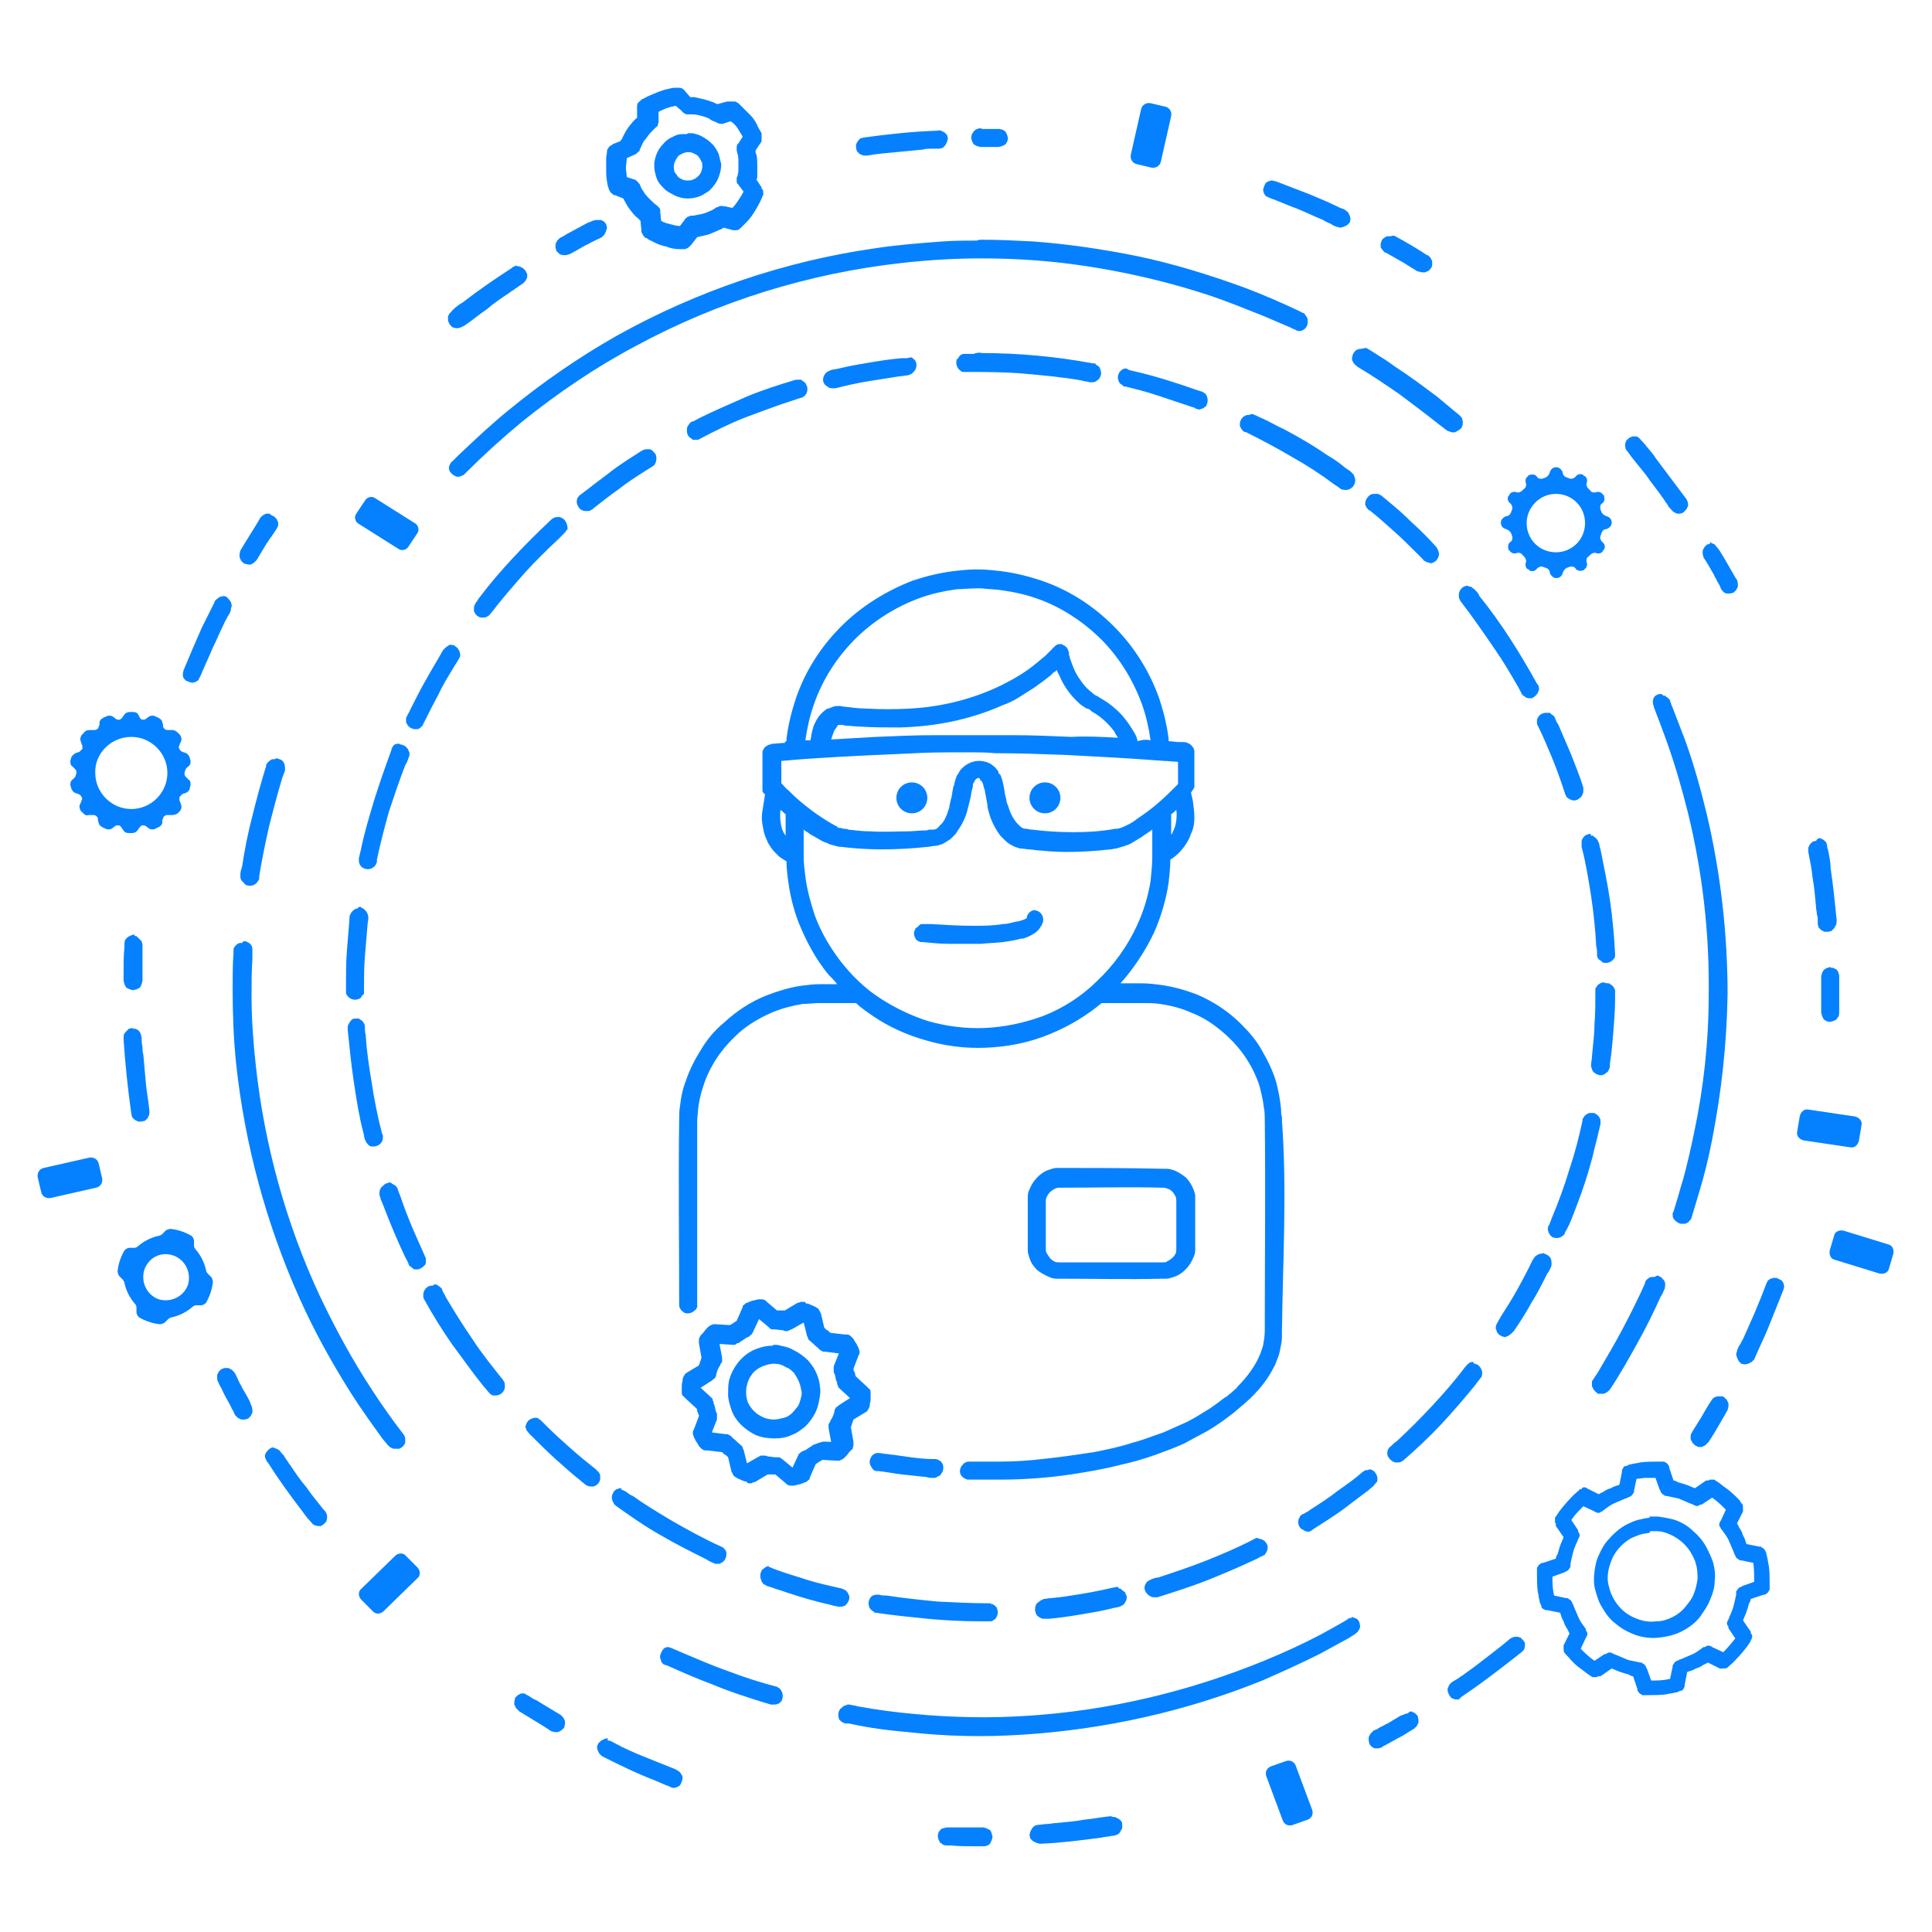 <?xml version="1.0" encoding="utf-8"?>
<!-- Generator: Adobe Illustrator 20.1.0, SVG Export Plug-In . SVG Version: 6.00 Build 0)  -->
<svg version="1.1" id="Layer_1" xmlns="http://www.w3.org/2000/svg" xmlns:xlink="http://www.w3.org/1999/xlink" x="0px" y="0px"
	 viewBox="0 0 225 225" enable-background="new 0 0 225 225" xml:space="preserve">
<g>
	<g transform="matrix(1,0,0,1,-339.106,-120.082)">
		<path fill="#0581FF" d="M454.4,333.2c0.2,0.3,0.2,0.4,0.3,0.8l-0.1,0.4c-0.1,0.1-0.1,0.3-0.2,0.4c-0.2,0.2-0.4,0.3-0.8,0.3
			c-0.1,0-0.2,0-0.3,0c-0.2,0-0.4,0-0.6,0c-1,0-1.9,0-2.9-0.1l-0.3,0c-0.2,0-0.4,0-0.6-0.1c-0.1-0.1-0.2-0.2-0.3-0.2l-0.2-0.4
			c-0.1-0.4-0.1-0.4,0-0.8l0.2-0.3c0.1-0.1,0.2-0.2,0.4-0.2c0.2-0.1,0.4-0.1,0.6-0.1c0.2,0,0.4,0,0.6,0c0.3,0,0.6,0,0.9,0
			c0.8,0,1.7,0,2.5,0l0.4,0.1C454.1,333.1,454.2,333.1,454.4,333.2z M469,331.7c0.3,0.2,0.5,0.2,0.7,0.5c0.1,0.1,0.1,0.3,0.1,0.4
			l0,0.4c-0.2,0.3-0.2,0.5-0.5,0.7c-0.2,0.1-0.5,0.2-0.8,0.2c-0.4,0.1-0.8,0.1-1.2,0.2c-2.3,0.3-4.6,0.6-6.9,0.7l-0.2,0l-0.4-0.1
			l-0.4-0.2l-0.3-0.3l-0.1-0.4l0.1-0.4l0.2-0.4l0.3-0.3l0.4-0.1c0.4,0,0.7-0.1,1.1-0.1c0.3,0,0.6-0.1,0.9-0.1
			c1.1-0.1,2.3-0.2,3.4-0.4c1-0.1,2-0.3,3-0.4l0.1,0C468.7,331.7,468.8,331.7,469,331.7z M488.5,332.1c0.2,0.5,0.7,0.7,1.2,0.5
			l1.7-0.6c0.5-0.2,0.7-0.7,0.5-1.2l-1.9-5.1c-0.2-0.5-0.7-0.7-1.2-0.5l-1.7,0.6c-0.5,0.2-0.7,0.7-0.5,1.2L488.5,332.1z
			 M410.1,322.8c0.3,0.1,0.6,0.3,0.8,0.4c0.3,0.1,0.5,0.3,0.8,0.4c1,0.5,2,0.9,3,1.3c1,0.4,2,0.8,3,1.2l0.2,0.1
			c0.3,0.2,0.4,0.2,0.6,0.6c0.1,0.1,0.1,0.3,0.1,0.4l-0.1,0.4l-0.2,0.4l-0.3,0.2c-0.1,0-0.3,0.1-0.4,0.1c-0.3,0-0.4-0.1-0.6-0.2
			c-0.1,0-0.2-0.1-0.3-0.1c-0.5-0.2-0.9-0.4-1.4-0.6c-2.1-0.8-4.1-1.8-6.1-2.8l0,0l-0.3-0.3l-0.2-0.4c-0.1-0.4-0.1-0.4,0.1-0.8
			l0.3-0.3l0.4-0.2l0.4-0.1C409.8,322.8,409.9,322.8,410.1,322.8z M503.5,319.4l0.4,0.2l0.3,0.3c0.1,0.4,0.1,0.4,0.1,0.8l-0.2,0.4
			c-0.1,0.1-0.2,0.2-0.3,0.3c0,0-0.5,0.3-0.5,0.3c-0.3,0.2-0.5,0.3-0.8,0.5c-0.8,0.4-1.6,0.9-2.4,1.3l-0.1,0.1l-0.4,0.1l-0.4,0
			c-0.4-0.2-0.4-0.2-0.6-0.5l-0.1-0.4l0-0.4l0.2-0.4c0.1-0.1,0.2-0.2,0.3-0.3c0,0,0.1-0.1,0.1-0.1c0.1,0,0.2-0.1,0.3-0.1
			c0.2-0.1,0.3-0.2,0.5-0.3c0.3-0.1,0.5-0.3,0.8-0.4c0.5-0.3,1-0.6,1.5-0.9l0.3-0.1l0.2-0.1l0.4-0.1
			C503.2,319.4,503.4,319.4,503.5,319.4z M496.6,308.4c0.2,0.1,0.3,0.1,0.5,0.2c0.3,0.2,0.4,0.6,0.4,0.9c0,0.1,0,0.2-0.1,0.3
			c0,0.1-0.1,0.2-0.1,0.2c-0.1,0.2-0.2,0.2-0.4,0.4c-0.3,0.2-0.5,0.3-0.8,0.5c-1.1,0.6-2.2,1.2-3.3,1.8c-2.2,1.1-4.4,2.1-6.7,3.1
			c-8.9,3.6-18.4,5.7-27.9,6.3c-4.5,0.3-8.9,0.2-13.4-0.3c-2.3-0.2-4.6-0.5-6.8-1l-0.3,0c-0.1,0-0.2,0-0.4-0.1
			c-0.2-0.1-0.3-0.2-0.4-0.3c-0.1-0.1-0.1-0.1-0.1-0.2c-0.1-0.3-0.1-0.7,0.1-1c0-0.1,0.1-0.1,0.2-0.2c0.1-0.1,0.1-0.1,0.2-0.2
			c0.2-0.1,0.3-0.1,0.5-0.2c0.1,0,0.2,0,0.3,0c0.3,0.1,0.6,0.1,0.9,0.2c2.2,0.4,4.4,0.7,6.7,0.9c4.3,0.4,8.7,0.5,13.1,0.2
			c9.4-0.6,18.7-2.8,27.5-6.4c2.2-0.9,4.4-1.9,6.5-3c1.1-0.6,2.2-1.2,3.2-1.8l0.1-0.1c0.2-0.1,0.2-0.1,0.5-0.1
			C496.4,308.4,496.5,308.4,496.6,308.4z M400.7,317.6c0.3,0.2,0.6,0.4,0.9,0.5c0.3,0.2,0.5,0.3,0.8,0.5c0.7,0.4,1.3,0.8,2,1.2l0,0
			l0.3,0.3l0.2,0.4l0,0.4l-0.1,0.4c-0.3,0.3-0.3,0.3-0.7,0.5l-0.4,0c-0.1,0-0.3-0.1-0.4-0.1c0,0,0,0,0,0c-0.1-0.1-0.2-0.1-0.3-0.2
			c-0.1-0.1-0.2-0.1-0.3-0.2c-0.3-0.2-0.5-0.3-0.8-0.5c-0.8-0.5-1.5-0.9-2.3-1.4l-0.1-0.1l-0.3-0.3l-0.2-0.4c0-0.4,0-0.4,0.1-0.8
			l0.3-0.3l0.4-0.2l0.4,0C400.4,317.5,400.6,317.5,400.7,317.6z M417.3,312l0.2,0.1c0.2,0.1,0.5,0.2,0.7,0.3
			c1.9,0.8,3.7,1.6,5.7,2.3c1.8,0.7,3.7,1.3,5.6,1.8l0,0c0.1,0,0.2,0.1,0.2,0.1c0.2,0.1,0.3,0.2,0.4,0.4c0.2,0.3,0.2,0.7,0.1,1
			c0,0.1-0.1,0.2-0.1,0.2c-0.1,0.1-0.1,0.1-0.2,0.2c-0.1,0.1-0.1,0.1-0.2,0.1c-0.2,0.1-0.3,0.1-0.5,0.1c-0.1,0-0.2,0-0.3,0
			c-0.3-0.1-0.7-0.2-1-0.3c-1.9-0.6-3.8-1.2-5.7-2c-1.9-0.7-3.7-1.5-5.5-2.3l-0.1,0c-0.2-0.1-0.3-0.1-0.4-0.3
			c-0.1-0.1-0.1-0.1-0.1-0.2c0-0.1-0.1-0.2-0.1-0.3c-0.1-0.3,0.1-0.7,0.3-1c0.1-0.1,0.1-0.1,0.2-0.2c0.2-0.1,0.3-0.1,0.5-0.1
			C417.2,312,417.2,312,417.3,312z M516.2,310.8c0.3,0.3,0.3,0.3,0.5,0.6l0,0.4l-0.1,0.4l-0.3,0.3c-2.3,1.8-4.6,3.6-7,5.2l0,0
			L509,318l-0.4,0c-0.3-0.1-0.5-0.1-0.7-0.5c-0.1-0.1-0.1-0.3-0.2-0.4l0-0.4c0.1-0.1,0.1-0.3,0.2-0.4c0.1-0.2,0.4-0.4,0.6-0.5
			c0.2-0.1,0.3-0.2,0.5-0.3c0.2-0.2,0.5-0.3,0.7-0.5c1-0.7,1.9-1.4,2.8-2.1c0.9-0.7,1.7-1.3,2.5-2l0,0c0.4-0.2,0.4-0.2,0.8-0.2
			C516,310.7,516.1,310.8,516.2,310.8z M523.6,293.3C523.6,293.3,523.6,293.3,523.6,293.3c0.2,0,0.2,0,0.3,0.1l1.4,0.7
			c0.1-0.1,0.2-0.1,0.2-0.1c0.1-0.1,0.1-0.1,0.2-0.1c0.3-0.2,0.6-0.4,1-0.5c0.3-0.2,0.7-0.3,1-0.4l0,0l0.3-1.5l0-0.1
			c0,0,0-0.1,0-0.1c0-0.1,0.1-0.1,0.1-0.2c0.1-0.2,0.2-0.3,0.4-0.3c0.1,0,0.1,0,0.2-0.1c0.1,0,0.2-0.1,0.4-0.1
			c0.3-0.1,0.7-0.1,1-0.2c0.7-0.1,1.4-0.1,2.1-0.1c0.1,0,0.2,0,0.4,0c0.1,0,0.2,0,0.3,0c0.2,0.1,0.4,0.2,0.5,0.4
			c0,0,0.1,0.1,0.1,0.2c0,0,0,0.1,0,0.1l0.5,1.5c0.1,0,0.2,0,0.3,0.1c0.1,0,0.1,0,0.2,0.1c0.4,0.1,0.7,0.2,1,0.3s0.7,0.3,1,0.4l0,0
			l1.3-0.9l0.1,0c0,0,0.1,0,0.1,0c0.1,0,0.1,0,0.2-0.1c0.2,0,0.4,0,0.5,0c0.1,0,0.1,0,0.2,0.1c0.1,0.1,0.2,0.1,0.3,0.2
			c0.3,0.2,0.5,0.4,0.8,0.6c0.6,0.4,1.1,0.9,1.6,1.4c0.1,0.1,0.2,0.2,0.2,0.3c0.1,0.1,0.1,0.2,0.2,0.2c0.1,0.2,0.1,0.4,0.1,0.6
			c0,0.1,0,0.1,0,0.2c0,0,0,0.1,0,0.1l-0.7,1.4c0.1,0.1,0.1,0.2,0.1,0.2c0.1,0.1,0.1,0.1,0.1,0.2c0.2,0.3,0.4,0.6,0.5,1
			c0.2,0.3,0.3,0.7,0.4,1l0,0l1.5,0.3l0.1,0c0.1,0,0.1,0,0.2,0.1c0.2,0.1,0.3,0.2,0.4,0.4c0,0.1,0.1,0.1,0.1,0.2c0,0,0,0.1,0,0.1
			c0,0.1,0.1,0.2,0.1,0.4c0.1,0.3,0.1,0.7,0.2,1c0.1,0.7,0.1,1.4,0.1,2.1c0,0.1,0,0.2,0,0.4c0,0.1,0,0.2,0,0.3
			c-0.1,0.2-0.2,0.4-0.4,0.5c0,0-0.1,0.1-0.2,0.1c0,0-0.1,0-0.1,0l-1.5,0.5c0,0.1,0,0.2-0.1,0.3c0,0.1,0,0.1-0.1,0.2
			c-0.1,0.4-0.2,0.7-0.3,1c-0.1,0.3-0.3,0.7-0.4,1l0,0l0.9,1.3l0,0.1c0,0.1,0,0.1,0.1,0.2c0.1,0.2,0.1,0.4,0,0.5
			c0,0.1,0,0.1-0.1,0.2c0,0,0,0.1,0,0.1c-0.1,0.1-0.1,0.2-0.2,0.3c-0.3,0.5-0.7,0.9-1.1,1.4c-0.4,0.4-0.7,0.8-1.1,1.1l-0.1,0.1
			c-0.1,0.1-0.2,0.1-0.2,0.2c-0.2,0.1-0.4,0.1-0.6,0.1c-0.1,0-0.1,0-0.2,0c0,0-0.1,0-0.1,0l-1.4-0.7c-0.1,0.1-0.2,0.1-0.2,0.1
			c-0.1,0.1-0.1,0.1-0.2,0.1c-0.3,0.2-0.6,0.4-1,0.5c-0.3,0.2-0.7,0.3-1,0.4l0,0l-0.3,1.5l0,0.1c0,0,0,0.1,0,0.1
			c0,0.1-0.1,0.1-0.1,0.2c-0.1,0.2-0.2,0.3-0.4,0.3c-0.1,0-0.1,0-0.2,0.1c-0.1,0-0.2,0.1-0.4,0.1c-0.3,0.1-0.7,0.1-1,0.2
			c-0.7,0.1-1.4,0.1-2.1,0.1c-0.1,0-0.2,0-0.4,0c-0.1,0-0.2,0-0.3,0c-0.2-0.1-0.4-0.2-0.5-0.4c0,0-0.1-0.1-0.1-0.2c0,0,0-0.1,0-0.1
			l-0.5-1.5c-0.1,0-0.2,0-0.3-0.1c-0.1,0-0.1,0-0.2-0.1c-0.4-0.1-0.7-0.2-1-0.3c-0.3-0.1-0.7-0.3-1-0.4l0,0l-1.3,0.9l-0.1,0
			c0,0-0.1,0-0.1,0c-0.1,0-0.1,0-0.2,0.1c-0.2,0-0.4,0-0.5,0c-0.1,0-0.1,0-0.2-0.1c-0.1-0.1-0.2-0.1-0.3-0.2
			c-0.3-0.2-0.5-0.4-0.8-0.6c-0.6-0.4-1.1-0.9-1.5-1.4c-0.1-0.1-0.2-0.2-0.3-0.3c-0.1-0.1-0.1-0.2-0.2-0.2c-0.1-0.2-0.1-0.4-0.1-0.6
			c0-0.1,0-0.1,0-0.2c0,0,0-0.1,0-0.1l0.7-1.4c-0.1-0.1-0.1-0.2-0.1-0.2c-0.1-0.1-0.1-0.1-0.1-0.2c-0.2-0.3-0.4-0.6-0.5-1
			c-0.2-0.3-0.3-0.7-0.4-1l0,0l-1.5-0.3l-0.1,0c0,0-0.1,0-0.1,0c-0.1,0-0.1-0.1-0.2-0.1c-0.2-0.1-0.3-0.2-0.3-0.4
			c0-0.1,0-0.1-0.1-0.2c0-0.1-0.1-0.2-0.1-0.4c-0.1-0.3-0.1-0.7-0.2-1c-0.1-0.7-0.1-1.4-0.1-2.1c0-0.1,0-0.2,0-0.4
			c0-0.1,0-0.2,0-0.3c0.1-0.2,0.2-0.4,0.4-0.5c0,0,0.1-0.1,0.2-0.1c0,0,0.1,0,0.1,0l1.5-0.5c0-0.1,0-0.2,0.1-0.3
			c0-0.1,0-0.1,0.1-0.2c0.1-0.4,0.2-0.7,0.3-1c0.1-0.3,0.3-0.7,0.4-1l0,0l-0.9-1.3l0-0.1c0,0,0-0.1,0-0.1c0-0.1,0-0.1-0.1-0.2
			c0-0.2,0-0.4,0-0.5c0-0.1,0-0.1,0.1-0.2c0.1-0.1,0.1-0.2,0.2-0.3c0.3-0.5,0.7-0.9,1.1-1.4c0.4-0.4,0.7-0.8,1.1-1.1l0.1-0.1
			c0.1-0.1,0.2-0.1,0.2-0.2c0.1-0.1,0.2-0.1,0.3-0.1C523.4,293.3,523.4,293.3,523.6,293.3C523.5,293.3,523.5,293.3,523.6,293.3z
			 M530.7,292.2c-0.3,0-0.6,0.1-1,0.1l0,0l-0.3,1.4l0,0.1c0,0.1,0,0.1-0.1,0.2c-0.1,0.2-0.2,0.3-0.4,0.4c-0.1,0-0.1,0-0.2,0.1
			c-0.1,0-0.2,0.1-0.3,0.1c-0.5,0.2-0.9,0.4-1.4,0.6c-0.4,0.2-0.8,0.5-1.2,0.8l-0.1,0.1c-0.1,0-0.1,0-0.2,0.1
			c-0.2,0.1-0.4,0.1-0.5,0c-0.1,0-0.1,0-0.2-0.1l-1.3-0.6c-0.5,0.5-1,1-1.4,1.6l0,0l0.8,1.2l0,0.1c0,0.1,0,0.1,0.1,0.2
			c0.1,0.2,0.1,0.4,0,0.5c0,0.1,0,0.1-0.1,0.2c0,0.1-0.1,0.2-0.1,0.3c-0.2,0.4-0.4,0.9-0.5,1.3c-0.1,0.4-0.2,0.8-0.3,1.3l0,0.1
			l0,0.1l0,0.1c0,0.1,0,0.1-0.1,0.2c-0.1,0.2-0.2,0.3-0.4,0.4c-0.1,0-0.1,0-0.2,0.1l-1.4,0.5c0,0.7,0,1.4,0.2,2.2l0,0l1.4,0.3l0.1,0
			c0.1,0,0.1,0,0.2,0.1c0.2,0.1,0.3,0.2,0.4,0.4c0,0.1,0,0.1,0.1,0.2c0,0.1,0.1,0.2,0.1,0.3c0.2,0.5,0.4,0.9,0.6,1.4
			c0.2,0.4,0.5,0.8,0.8,1.2l0,0.1c0,0.1,0,0.1,0.1,0.2c0.1,0.2,0.1,0.4,0,0.5c0,0.1,0,0.1-0.1,0.2l-0.6,1.3c0.5,0.5,1,1,1.6,1.4l0,0
			l1.2-0.8l0.1,0c0.1,0,0.1,0,0.2-0.1c0.2-0.1,0.4-0.1,0.5,0c0.1,0,0.1,0,0.2,0.1c0.1,0,0.2,0.1,0.3,0.1c0.5,0.2,0.9,0.4,1.4,0.6
			c0.5,0.1,0.9,0.2,1.4,0.3l0.1,0c0.1,0,0.1,0,0.2,0.1c0.2,0.1,0.3,0.2,0.4,0.4c0,0.1,0,0.1,0.1,0.2l0.5,1.4c0.7,0,1.4,0,2.2-0.2
			l0,0l0.3-1.4l0-0.1c0-0.1,0-0.1,0.1-0.2c0.1-0.2,0.2-0.3,0.4-0.4c0.1,0,0.1,0,0.2-0.1c0.1,0,0.2-0.1,0.3-0.1
			c0.5-0.2,0.9-0.4,1.4-0.6c0.4-0.2,0.8-0.5,1.2-0.8l0.1,0c0.1,0,0.1,0,0.2-0.1c0.2-0.1,0.4-0.1,0.5,0c0.1,0,0.1,0,0.2,0.1l1.3,0.6
			c0.5-0.5,1-1.1,1.4-1.6l0,0l-0.8-1.2l0-0.1c0-0.1,0-0.1-0.1-0.2c-0.1-0.2-0.1-0.4,0-0.5c0-0.1,0-0.1,0.1-0.2
			c0-0.1,0.1-0.2,0.1-0.3c0.2-0.4,0.4-0.9,0.5-1.3c0.1-0.4,0.2-0.8,0.3-1.3l0-0.1l0-0.1l0-0.1c0-0.1,0-0.1,0.1-0.2
			c0.1-0.2,0.2-0.3,0.4-0.4c0.1,0,0.1,0,0.2-0.1l1.4-0.5c0-0.7,0-1.4-0.1-2.2l0,0l-1.4-0.3l-0.1,0c-0.1,0-0.1,0-0.2-0.1
			c-0.2-0.1-0.3-0.2-0.4-0.4c0-0.1,0-0.1-0.1-0.2c0-0.1-0.1-0.2-0.1-0.3c-0.2-0.5-0.4-0.9-0.6-1.4c-0.2-0.4-0.5-0.8-0.8-1.2
			l-0.1-0.1c0-0.1,0-0.1-0.1-0.2c-0.1-0.2-0.1-0.4,0-0.5c0-0.1,0-0.1,0.1-0.2l0.6-1.3c-0.5-0.5-1-1-1.6-1.4l0,0l-1.2,0.8l-0.1,0
			c-0.1,0-0.1,0-0.2,0.1c-0.2,0.1-0.4,0.1-0.5,0c-0.1,0-0.1,0-0.2-0.1c-0.1,0-0.2-0.1-0.3-0.1c-0.5-0.2-0.9-0.4-1.4-0.6
			c-0.5-0.1-0.9-0.2-1.4-0.3l-0.1,0c-0.1,0-0.1,0-0.2-0.1c-0.2-0.1-0.3-0.2-0.4-0.4c0-0.1,0-0.1-0.1-0.2l-0.5-1.4c-0.3,0-0.7,0-1,0
			C530.8,292.2,530.8,292.2,530.7,292.2z M531.2,296.7c0.3,0,0.7,0,1,0c0.7,0.1,1.3,0.2,2,0.4c0.8,0.3,1.5,0.7,2.1,1.3
			c0.6,0.5,1.1,1.1,1.5,1.8c0.3,0.6,0.6,1.2,0.8,1.8c0.2,0.7,0.3,1.5,0.2,2.2c0,0.7-0.2,1.4-0.5,2.1c-0.3,0.8-0.8,1.5-1.3,2.2
			c-0.6,0.7-1.3,1.2-2.1,1.6c-0.8,0.4-1.7,0.6-2.6,0.7c-0.9,0.1-1.8,0-2.7-0.3c-0.8-0.3-1.6-0.7-2.3-1.3c-0.7-0.5-1.2-1.2-1.6-1.9
			c-0.4-0.6-0.6-1.3-0.8-2c-0.2-0.7-0.2-1.5-0.1-2.2c0.1-0.7,0.2-1.3,0.5-1.9c0.3-0.7,0.7-1.4,1.2-1.9c0.5-0.6,1.2-1.2,1.9-1.6
			c0.6-0.3,1.2-0.6,1.9-0.7c0.3-0.1,0.6-0.1,1-0.2C531.1,296.7,531.1,296.7,531.2,296.7z M454.7,306.9c0.2,0.1,0.2,0.1,0.4,0.3
			c0.1,0.1,0.1,0.1,0.1,0.2c0.2,0.4,0.1,0.8-0.1,1.1c0,0.1-0.1,0.1-0.2,0.2c-0.1,0.1-0.3,0.2-0.4,0.2c-0.1,0-0.2,0-0.2,0
			c-0.3,0-0.6,0-1,0c-2.1,0-4.1-0.1-6.2-0.3c-2-0.2-4-0.4-6-0.7l0,0c-0.1,0-0.2,0-0.2-0.1c-0.2-0.1-0.3-0.2-0.4-0.3
			c-0.1-0.1-0.2-0.3-0.2-0.4c-0.1-0.4,0-0.8,0.3-1.1c0.1-0.1,0.1-0.1,0.2-0.1c0.1-0.1,0.3-0.1,0.5-0.1c0.1,0,0.2,0,0.2,0
			c0.3,0.1,0.6,0.1,0.9,0.1c1.9,0.3,3.9,0.5,5.9,0.7c2,0.1,4,0.2,6,0.2h0l0.2,0C454.5,306.9,454.6,306.9,454.7,306.9z M531.2,298.6
			c-0.2,0-0.5,0.1-0.7,0.1c-0.5,0.1-0.9,0.3-1.4,0.5c-0.9,0.5-1.7,1.3-2.2,2.3c-0.2,0.5-0.4,1-0.5,1.6c-0.1,0.6-0.1,1.2,0.1,1.8
			c0.1,0.5,0.3,1,0.6,1.5c0.3,0.5,0.7,1,1.2,1.4c0.5,0.4,1.1,0.7,1.7,0.9c0.6,0.2,1.3,0.3,2,0.2c0.7,0,1.3-0.2,1.9-0.5
			c0.6-0.3,1.1-0.7,1.5-1.2c0.4-0.5,0.8-1,1-1.6c0.2-0.5,0.3-1,0.4-1.6c0-0.6,0-1.2-0.2-1.8c-0.1-0.5-0.4-1-0.7-1.5
			c-0.6-0.9-1.5-1.6-2.5-2c-0.5-0.2-0.9-0.3-1.4-0.3c-0.2,0-0.5,0-0.7,0C531.2,298.6,531.2,298.6,531.2,298.6z M469.5,305.1
			c0.1,0,0.2,0,0.2,0.1c0.1,0.1,0.3,0.2,0.4,0.3c0.1,0.1,0.1,0.1,0.1,0.2c0,0.1,0.1,0.2,0.1,0.2c0.1,0.4-0.1,0.8-0.4,1.1
			c-0.2,0.1-0.2,0.1-0.4,0.2c-0.3,0.1-0.6,0.1-0.9,0.2c-1.2,0.3-2.4,0.5-3.6,0.7c-1.2,0.2-2.5,0.4-3.7,0.5l-0.2,0
			c-0.2,0-0.3,0-0.5,0c-0.2,0-0.3-0.1-0.5-0.2c-0.1-0.1-0.3-0.2-0.3-0.3c-0.2-0.4-0.2-0.8,0-1.2c0-0.1,0.1-0.1,0.2-0.2
			c0.1-0.1,0.3-0.2,0.4-0.3c0.1,0,0.2,0,0.2-0.1c0.3,0,0.6-0.1,0.9-0.1c1.2-0.1,2.4-0.3,3.6-0.5c1.3-0.2,2.6-0.5,4-0.8l0,0l0.2,0
			C469.4,305.1,469.5,305.1,469.5,305.1z M381.2,305.1c-0.4,0.3-0.4,0.9,0,1.3l1.3,1.3c0.3,0.4,0.9,0.4,1.3,0l3.9-3.8
			c0.4-0.3,0.4-0.9,0-1.3l-1.3-1.3c-0.3-0.4-0.9-0.4-1.3,0L381.2,305.1z M428.8,302.6l0.2,0.1c0.3,0.1,0.5,0.2,0.8,0.3
			c1.1,0.4,2.2,0.7,3.4,1.1c1.3,0.4,2.7,0.7,4,1l0.2,0.1c0.1,0,0.1,0.1,0.2,0.1c0.1,0.1,0.2,0.2,0.3,0.4c0,0.1,0.1,0.2,0.1,0.2
			c0.1,0.4-0.1,0.8-0.4,1.1c-0.1,0.1-0.1,0.1-0.2,0.1c-0.1,0.1-0.3,0.1-0.5,0.1c-0.1,0-0.2,0-0.2,0c-0.3-0.1-0.6-0.1-0.8-0.2
			c-1.8-0.4-3.5-0.9-5.3-1.5c-0.5-0.2-1-0.3-1.5-0.5c-0.2-0.1-0.4-0.1-0.6-0.2c-0.1,0-0.1,0-0.2-0.1c-0.2-0.1-0.3-0.1-0.4-0.3
			c-0.1-0.1-0.1-0.1-0.1-0.2c-0.2-0.4-0.2-0.8,0-1.2c0-0.1,0.1-0.1,0.2-0.2c0.1-0.1,0.3-0.2,0.4-0.3c0.1,0,0.2,0,0.2-0.1
			C428.6,302.6,428.7,302.6,428.8,302.6z M485.9,299.3c0.2,0.1,0.3,0.1,0.4,0.2c0.1,0,0.1,0.1,0.2,0.2c0.3,0.3,0.3,0.8,0.1,1.1
			c0,0.1-0.1,0.1-0.1,0.2c-0.1,0.2-0.2,0.2-0.4,0.3c-0.3,0.1-0.5,0.3-0.8,0.4c-1.9,0.9-3.8,1.7-5.8,2.5c-1.8,0.7-3.7,1.3-5.6,1.9
			l-0.1,0c-0.1,0-0.2,0-0.2,0c-0.2,0-0.3,0-0.5-0.1c-0.2-0.1-0.3-0.2-0.4-0.3c-0.3-0.3-0.4-0.8-0.2-1.1c0-0.1,0.1-0.1,0.1-0.2
			c0.1-0.1,0.2-0.2,0.4-0.3c0.1,0,0.1-0.1,0.2-0.1c0.3-0.1,0.5-0.2,0.8-0.2c1.8-0.6,3.6-1.2,5.4-1.9c2-0.8,3.9-1.6,5.8-2.6l0.2-0.1
			l0.2,0C485.7,299.3,485.8,299.3,485.9,299.3z M411.6,293.6c0.2,0.1,0.2,0.1,0.4,0.2c0.3,0.2,0.5,0.4,0.8,0.5
			c1.4,1,2.9,1.9,4.4,2.8c1.9,1.1,3.9,2.2,5.9,3.1l0.2,0.1c0.1,0.1,0.1,0.1,0.2,0.2c0.1,0.1,0.2,0.3,0.2,0.4c0,0.1,0,0.2,0,0.2
			c0,0.4-0.2,0.8-0.6,1c-0.1,0-0.1,0.1-0.2,0.1c-0.2,0-0.3,0-0.5,0c-0.1,0-0.2-0.1-0.2-0.1c-0.3-0.1-0.5-0.2-0.8-0.4
			c-1.8-0.9-3.6-1.8-5.3-2.8c-1.8-1-3.5-2.2-5.2-3.4l-0.1-0.1c-0.2-0.1-0.2-0.2-0.3-0.4c-0.2-0.4-0.2-0.8,0.1-1.2
			c0-0.1,0.1-0.1,0.2-0.2c0.1-0.1,0.1-0.1,0.2-0.1c0.2-0.1,0.3-0.1,0.5-0.1C411.4,293.6,411.5,293.6,411.6,293.6z M498.7,291.2
			c0.2,0.1,0.3,0.1,0.4,0.2c0.3,0.3,0.5,0.7,0.4,1.1c0,0.1,0,0.2-0.1,0.2c-0.1,0.2-0.2,0.2-0.3,0.4c-0.2,0.2-0.5,0.4-0.7,0.6
			c-1.1,0.8-2.1,1.6-3.2,2.4c-1,0.7-2.1,1.4-3.2,2.1l-0.1,0.1c-0.1,0-0.1,0.1-0.2,0.1c-0.2,0.1-0.3,0.1-0.5,0c-0.1,0-0.2,0-0.2-0.1
			c-0.4-0.1-0.7-0.5-0.7-0.9c0-0.2,0-0.3,0.1-0.5c0.1-0.2,0.1-0.3,0.3-0.4c0.1-0.1,0.1-0.1,0.2-0.1c0.3-0.2,0.6-0.3,0.8-0.5
			c1.1-0.7,2.2-1.4,3.2-2.2c1-0.7,2-1.4,2.9-2.2l0,0c0.2-0.1,0.2-0.2,0.4-0.2c0.1,0,0.2,0,0.2,0
			C498.5,291.2,498.6,291.2,498.7,291.2z M371.1,288.7c0.1,0.1,0.3,0.1,0.4,0.2c0.2,0.1,0.2,0.2,0.4,0.4c0.1,0.1,0.1,0.2,0.2,0.2
			c0.1,0.2,0.2,0.3,0.3,0.5c0.2,0.2,0.3,0.5,0.5,0.7c0.6,0.9,1.2,1.8,1.9,2.6c0.6,0.9,1.3,1.7,2,2.6l0.2,0.2
			c0.2,0.4,0.2,0.4,0.2,0.8l-0.1,0.4c-0.3,0.3-0.3,0.3-0.6,0.5l-0.4,0c-0.1,0-0.3-0.1-0.4-0.1c-0.2-0.1-0.3-0.3-0.5-0.5
			c-0.1-0.1-0.1-0.2-0.2-0.2c-0.3-0.4-0.6-0.8-0.9-1.2c-1.3-1.7-2.6-3.5-3.8-5.4l-0.1-0.1c-0.1-0.1-0.1-0.3-0.2-0.4
			c-0.1-0.4,0-0.5,0.2-0.8l0.3-0.3l0.4-0.2C370.8,288.7,371,288.7,371.1,288.7z M401.6,285.2c0.1,0,0.2,0,0.2,0.1
			c0.2,0.1,0.2,0.1,0.4,0.3c0.2,0.2,0.4,0.4,0.6,0.6c0.9,0.9,1.8,1.7,2.7,2.5c1,0.9,2,1.7,3,2.5l0.1,0.1c0.1,0.1,0.1,0.1,0.2,0.2
			c0.1,0.1,0.2,0.3,0.2,0.4c0,0.2,0,0.3,0,0.5c-0.1,0.4-0.4,0.7-0.8,0.8c-0.1,0-0.2,0-0.2,0c-0.2,0-0.3,0-0.5-0.1
			c-0.1,0-0.1-0.1-0.2-0.1c-0.2-0.2-0.4-0.3-0.6-0.5c-1-0.8-1.9-1.6-2.9-2.5c-1-0.9-1.9-1.8-2.9-2.8l-0.2-0.2
			c-0.1-0.2-0.2-0.2-0.3-0.4c0-0.1,0-0.2-0.1-0.2c0-0.4,0.2-0.8,0.5-1c0.2-0.1,0.2-0.1,0.5-0.2C401.4,285.2,401.5,285.2,401.6,285.2
			z M432.7,271.7C432.8,271.7,432.8,271.7,432.7,271.7c0.2,0,0.2,0,0.2,0.1c0.1,0.1,0.1,0.1,0.3,0.1c0.2,0.1,0.5,0.2,0.7,0.3
			c0,0,0.2,0.1,0.2,0.1c0.1,0.1,0.2,0.1,0.3,0.2c0.1,0.1,0.1,0.2,0.2,0.3c0,0.1,0,0.1,0.1,0.2l0.4,1.7c0.1,0.1,0.1,0.1,0.2,0.2
			c0.1,0.1,0.2,0.1,0.3,0.2c0.1,0.1,0.2,0.2,0.2,0.2l0,0l1.7,0.2l0.1,0c0.1,0,0.1,0,0.2,0c0.1,0,0.3,0.1,0.4,0.2
			c0.1,0.1,0.1,0.1,0.2,0.2c0.1,0.1,0.1,0.1,0.2,0.3c0.1,0.2,0.3,0.4,0.4,0.7c0,0,0.1,0.1,0.1,0.2c0,0.1,0.1,0.2,0.1,0.3
			c0,0.1,0,0.2,0,0.3c0,0.1,0,0.1-0.1,0.2l-0.6,1.6c0,0.1,0,0.2,0.1,0.3c0,0.1,0.1,0.2,0.1,0.3c0,0.1,0,0.2,0.1,0.3l0,0l1.3,1.2
			l0.1,0.1c0.1,0.1,0.1,0.1,0.2,0.2c0.1,0.1,0.1,0.3,0.1,0.4c0,0.1,0,0.1,0,0.2c0,0.2,0,0.2,0,0.3c0,0.3,0,0.5-0.1,0.8
			c0,0.1,0,0.2,0,0.2c0,0.1-0.1,0.2-0.1,0.3c-0.1,0.1-0.1,0.2-0.2,0.3c-0.1,0.1-0.1,0.1-0.1,0.1l-1.5,0.9c0,0.1-0.1,0.2-0.1,0.3
			c0,0.1-0.1,0.2-0.1,0.3c0,0.1-0.1,0.2-0.1,0.3l0,0l0.3,1.7l0,0.1c0,0.1,0,0.2,0,0.3c0,0.1-0.1,0.3-0.1,0.4c0,0.1,0,0.1-0.1,0.1
			c-0.1,0.1-0.1,0.1-0.2,0.2c-0.2,0.2-0.3,0.4-0.5,0.6c0,0-0.1,0.1-0.2,0.2c-0.1,0.1-0.2,0.1-0.3,0.2c-0.1,0-0.2,0.1-0.3,0.1
			c-0.1,0-0.1,0-0.2,0l-1.7-0.1c-0.1,0-0.1,0.1-0.2,0.1c-0.1,0.1-0.2,0.1-0.3,0.2c-0.1,0.1-0.2,0.1-0.3,0.2l0,0l-0.7,1.6l0,0.1
			c0,0.1-0.1,0.1-0.2,0.2c-0.1,0.1-0.2,0.2-0.3,0.2c-0.1,0-0.1,0-0.2,0.1c-0.1,0-0.1,0-0.3,0.1c-0.3,0.1-0.5,0.1-0.8,0.2
			c-0.1,0-0.2,0-0.2,0c-0.1,0-0.2,0-0.3,0c-0.1,0-0.2-0.1-0.3-0.1c-0.1,0-0.1-0.1-0.1-0.1l-1.3-1.1c-0.1,0-0.2,0-0.3,0
			c-0.1,0-0.2,0-0.3,0c-0.1,0-0.2,0-0.3,0l0,0l-1.5,0.9l-0.1,0c-0.1,0-0.1,0-0.2,0.1c-0.1,0-0.3,0.1-0.4,0c-0.1,0-0.2,0-0.2-0.1
			c-0.1-0.1-0.1-0.1-0.3-0.1c-0.2-0.1-0.5-0.2-0.7-0.3c0,0-0.2-0.1-0.2-0.1c-0.1-0.1-0.2-0.1-0.3-0.2c-0.1-0.1-0.1-0.2-0.2-0.3
			c0-0.1,0-0.1-0.1-0.2l-0.4-1.7c-0.1-0.1-0.1-0.1-0.2-0.2c-0.1-0.1-0.2-0.1-0.3-0.2c-0.1-0.1-0.2-0.2-0.2-0.2l0,0l-1.7-0.2l-0.1,0
			c-0.1,0-0.1,0-0.2,0c-0.1,0-0.3-0.1-0.4-0.2c-0.1-0.1-0.1-0.1-0.2-0.2c-0.1-0.1-0.1-0.1-0.2-0.3c-0.1-0.2-0.3-0.4-0.4-0.7
			c0,0-0.1-0.1-0.1-0.2c0-0.1-0.1-0.2-0.1-0.3c0-0.1,0-0.2,0-0.3c0-0.1,0-0.1,0.1-0.2l0.6-1.6c0-0.1,0-0.2-0.1-0.3
			c0-0.1-0.1-0.2-0.1-0.3c0-0.1,0-0.2-0.1-0.3l0,0l-1.3-1.2l-0.1-0.1c-0.1-0.1-0.1-0.1-0.2-0.2c-0.1-0.1-0.1-0.3-0.1-0.4
			c0-0.1,0-0.1,0-0.2c0-0.2,0-0.2,0-0.3c0-0.3,0-0.5,0.1-0.8c0-0.1,0-0.2,0-0.2c0-0.1,0.1-0.2,0.1-0.3c0.1-0.1,0.1-0.2,0.2-0.3
			c0.1-0.1,0.1-0.1,0.1-0.1l1.5-0.9c0-0.1,0.1-0.2,0.1-0.3c0-0.1,0.1-0.2,0.1-0.3c0-0.1,0.1-0.2,0.1-0.3l0,0l-0.3-1.7l0-0.1
			c0-0.1,0-0.1,0-0.2c0-0.1,0-0.3,0.1-0.4c0-0.1,0.1-0.1,0.1-0.2c0.1-0.1,0.1-0.1,0.2-0.2c0.2-0.2,0.3-0.4,0.5-0.6
			c0,0,0.1-0.1,0.2-0.2c0.1-0.1,0.2-0.1,0.3-0.2c0.1,0,0.2-0.1,0.3-0.1c0.1,0,0.1,0,0.2,0l1.7,0.1c0.1,0,0.1-0.1,0.2-0.1
			c0.1-0.1,0.2-0.1,0.3-0.2c0.1-0.1,0.2-0.1,0.3-0.2l0,0l0.7-1.6l0-0.1c0-0.1,0.1-0.1,0.2-0.2c0.1-0.1,0.2-0.2,0.3-0.2
			c0.1,0,0.1,0,0.2-0.1c0.1,0,0.1,0,0.3-0.1c0.3-0.1,0.5-0.1,0.8-0.2c0.1,0,0.2,0,0.2,0c0.1,0,0.2,0,0.3,0c0.1,0,0.2,0.1,0.3,0.1
			c0.1,0,0.1,0.1,0.1,0.1l1.3,1.1c0.1,0,0.2,0,0.3,0c0.1,0,0.2,0,0.3,0c0.1,0,0.2,0,0.3,0l0,0l1.5-0.9l0.1,0c0.1,0,0.2-0.1,0.2-0.1
			C432.5,271.7,432.6,271.7,432.7,271.7C432.7,271.7,432.7,271.7,432.7,271.7z M430.7,206.4c0-0.1,0-0.2,0-0.3
			c0.2-1.6,0.6-3.2,1.1-4.7c1.1-3.2,2.9-6,5.3-8.4c2.3-2.3,5.2-4.1,8.3-5.3c1.5-0.5,3.1-0.9,4.7-1.1c0.9-0.1,1.7-0.2,2.6-0.2
			c0.1,0,0.3,0,0.4,0c0.9,0,1.7,0.1,2.6,0.2c1.6,0.2,3.2,0.6,4.7,1.1c3.2,1.1,6,2.9,8.4,5.3c2.4,2.4,4.2,5.3,5.3,8.4
			c0.5,1.5,0.9,3.1,1.1,4.7c0,0.1,0,0.2,0,0.3c0.4,0,0.8,0.1,1.2,0.1l0.4,0c0.2,0,0.4,0,0.6,0.1c0.3,0.1,0.5,0.3,0.7,0.6
			c0,0.1,0.1,0.2,0.1,0.3c0,0,0,0.1,0,0.1v4c0,0,0,0.1,0,0.1c0,0.1,0,0.2-0.1,0.2c0,0.1-0.1,0.2-0.1,0.2c-0.1,0.1-0.1,0.2-0.2,0.3
			c0.1,0.3,0.1,0.5,0.2,0.8c0.1,0.7,0.2,1.4,0.2,2.1c0,0.7-0.1,1.3-0.4,1.9c-0.3,0.9-0.8,1.6-1.5,2.3c-0.3,0.3-0.6,0.5-0.9,0.7
			c0,0.9-0.1,1.8-0.2,2.7c-0.3,2-0.9,4-1.7,5.8c-1,2.1-2.3,4.1-3.9,5.9c0.8,0,1.7,0,2.5,0c0.8,0,1.5,0.1,2.3,0.2
			c1.4,0.2,2.8,0.6,4.1,1.1c1.9,0.8,3.7,2,5.1,3.4c0.9,0.9,1.8,1.9,2.4,3c0.7,1.2,1.3,2.4,1.7,3.7c0.3,1.1,0.5,2.2,0.6,3.3
			c0,0.3,0,0.6,0.1,0.9c0,0.1,0,0.2,0,0.3c0,0,0,0.1,0,0.1c0.6,8.1,0.1,16.3,0,24.5c0,0.2,0,0.4,0,0.7c0,0.5-0.1,0.9-0.2,1.4
			c-0.1,0.5-0.2,0.9-0.4,1.3c-0.1,0.3-0.2,0.6-0.4,0.9c-0.9,1.8-2.3,3.3-3.9,4.6c-0.2,0.2-0.5,0.4-0.7,0.6c-0.4,0.3-0.8,0.6-1.2,0.9
			c-0.7,0.5-1.3,0.9-2,1.3c-0.9,0.5-1.7,0.9-2.6,1.4c-1.1,0.5-2.2,0.9-3.3,1.3c-1.4,0.5-2.8,0.9-4.2,1.2c-1.9,0.5-3.8,0.8-5.7,1.1
			c-2.7,0.4-5.5,0.6-8.3,0.6c-0.8,0-1.5,0-2.3,0c-0.3,0-0.6,0-1,0c-0.1,0-0.3,0-0.4,0c-0.1,0-0.2-0.1-0.3-0.1
			c-0.1-0.1-0.2-0.1-0.3-0.2c-0.3-0.3-0.4-0.7-0.2-1.1c0-0.1,0.1-0.2,0.2-0.3c0.1-0.2,0.3-0.3,0.6-0.4c0.1,0,0.2,0,0.3,0
			c0.3,0,0.6,0,0.9,0c0.8,0,1.7,0,2.5,0c1.7,0,3.3-0.1,5-0.3c2-0.2,4-0.5,6-0.8c1.5-0.3,3-0.6,4.5-1.1c1.2-0.3,2.4-0.8,3.6-1.2
			c0.9-0.4,1.8-0.8,2.7-1.2c0.8-0.4,1.6-0.9,2.4-1.4c0.5-0.3,0.9-0.6,1.3-0.9c0.3-0.2,0.6-0.5,1-0.7c0.2-0.2,0.5-0.4,0.7-0.6
			c0.2-0.2,0.4-0.3,0.5-0.5c1.1-1.1,2.1-2.4,2.7-3.9c0.1-0.3,0.2-0.6,0.3-0.9c0.1-0.6,0.2-1.1,0.2-1.7c0-8.2,0.1-16.4,0-24.6
			c0-0.5,0-0.9-0.1-1.4c-0.1-0.9-0.3-1.7-0.5-2.5c-0.7-2.2-2-4.2-3.7-5.8c-1.3-1.2-2.7-2.2-4.3-2.8c-1.1-0.5-2.3-0.8-3.6-1
			c-0.7-0.1-1.3-0.1-2-0.1c-1.6,0-3.2,0-4.8,0c-1.8,1.5-3.8,2.7-6,3.6c-2.4,1-4.9,1.5-7.5,1.6c-2.4,0.1-4.8-0.2-7.1-0.9
			c-2.1-0.6-4.1-1.5-5.9-2.7c-0.7-0.5-1.5-1-2.1-1.6c-1.4,0-2.9,0-4.3,0c-0.6,0-1.3,0.1-1.9,0.1c-1.2,0.2-2.4,0.5-3.6,1
			c-1.6,0.7-3.1,1.6-4.3,2.8c-1.7,1.6-3,3.6-3.7,5.8c-0.3,0.9-0.5,1.8-0.6,2.7c0,0.4-0.1,0.9-0.1,1.3v0.1v21.2l0,0.2
			c0,0.1,0,0.1,0,0.2c-0.1,0.2-0.1,0.3-0.3,0.4c-0.3,0.3-0.7,0.4-1.1,0.3c-0.1,0-0.2-0.1-0.3-0.2c-0.1-0.1-0.2-0.1-0.2-0.2
			c-0.1-0.1-0.2-0.3-0.2-0.5c0-0.1,0-0.1,0-0.2c0-7.1-0.1-14.3,0-21.4c0-0.5,0-1.1,0.1-1.6c0.1-1,0.3-2,0.7-3c0.4-1.2,1-2.4,1.7-3.5
			c0.7-1.2,1.6-2.3,2.7-3.2c1.5-1.4,3.2-2.5,5-3.2c1.3-0.5,2.6-0.9,3.9-1.1c0.8-0.1,1.5-0.2,2.3-0.2c0.7,0,1.3,0,2,0
			c-0.3-0.4-0.7-0.8-1-1.1c-1.5-1.8-2.6-3.9-3.5-6.1c-0.6-1.6-1-3.2-1.2-4.8c-0.1-0.7-0.2-1.5-0.2-2.3c-0.3-0.2-0.7-0.4-1-0.7
			c-0.3-0.3-0.6-0.6-0.8-0.9c-0.2-0.3-0.4-0.6-0.5-0.9c-0.3-0.6-0.4-1.2-0.5-1.8c-0.1-0.5-0.1-1.1,0-1.6c0.1-0.6,0.2-1.3,0.3-1.9
			c0,0-0.1-0.1-0.1-0.1l0,0c0,0-0.1-0.1-0.1-0.1c-0.1-0.1-0.1-0.2-0.1-0.3c0-0.1,0-0.1,0-0.3v-4c0,0,0-0.1,0-0.1
			c0-0.1,0-0.2,0.1-0.3c0.1-0.3,0.4-0.5,0.7-0.6c0.1,0,0.1,0,0.3-0.1c0.5,0,1-0.1,1.5-0.1C430.5,206.5,430.6,206.4,430.7,206.4z
			 M441.5,289.3c0.2,0,0.5,0.1,0.7,0.1c0.3,0,0.6,0.1,0.9,0.1c0.7,0.1,1.4,0.2,2.1,0.3c0.8,0.1,1.6,0.2,2.5,0.2l0.2,0
			c0.1,0,0.1,0,0.2,0c0.1,0,0.2,0.1,0.3,0.1c0.1,0.1,0.2,0.1,0.3,0.2c0.1,0.1,0.1,0.2,0.2,0.3c0.1,0.3,0.1,0.7-0.1,1
			c-0.1,0.1-0.1,0.2-0.2,0.3c-0.2,0.1-0.4,0.2-0.6,0.3c-0.1,0-0.1,0-0.2,0c-0.3,0-0.5,0-0.8-0.1c-0.9-0.1-1.9-0.2-2.8-0.3
			c-0.9-0.1-1.9-0.3-2.8-0.4l-0.1,0c-0.1,0-0.1,0-0.2,0c-0.2-0.1-0.3-0.1-0.4-0.3c-0.1-0.1-0.1-0.2-0.2-0.3
			c-0.2-0.4-0.1-0.8,0.1-1.1c0.1-0.1,0.1-0.2,0.2-0.2c0.1-0.1,0.3-0.2,0.5-0.2c0.1,0,0.1,0,0.2,0
			C441.4,289.3,441.4,289.3,441.5,289.3z M435.9,288C435.9,288,435.9,288,435.9,288l-0.3-1.6c0-0.1,0-0.2,0-0.2c0-0.1,0-0.2,0-0.2
			c0-0.1,0-0.1,0.1-0.2c0.1-0.1,0.1-0.3,0.2-0.4c0.2-0.3,0.3-0.6,0.4-1l0-0.1c0-0.1,0.1-0.1,0.1-0.2c0-0.1,0.1-0.1,0.2-0.2
			c0.1,0,0.1-0.1,0.1-0.1l1.4-0.9c0,0,0,0,0,0l-1.2-1.1c-0.1-0.1-0.1-0.1-0.1-0.1c-0.1-0.1-0.1-0.1-0.1-0.2c0-0.1-0.1-0.2-0.1-0.2
			c0-0.1,0-0.3-0.1-0.4c-0.1-0.3-0.1-0.7-0.3-1l0-0.1c0-0.1,0-0.2,0-0.2c0-0.1,0-0.2,0-0.2c0-0.1,0-0.1,0-0.2l0.6-1.5c0,0,0,0,0,0
			l-1.6-0.2c-0.1,0-0.1,0-0.2,0c-0.1,0-0.2-0.1-0.2-0.1c-0.1,0-0.1-0.1-0.2-0.1c-0.1-0.1-0.2-0.2-0.3-0.3c-0.3-0.2-0.5-0.5-0.8-0.7
			l-0.1-0.1c-0.1,0-0.1-0.1-0.1-0.1c-0.1-0.1-0.1-0.1-0.1-0.2c0-0.1-0.1-0.2-0.1-0.2l-0.4-1.6c0,0,0,0,0,0l-1.4,0.8
			c-0.1,0-0.1,0-0.2,0.1c-0.1,0-0.2,0-0.2,0.1c-0.1,0-0.2,0-0.2,0c-0.1,0-0.3,0-0.4-0.1c-0.3,0-0.7-0.1-1-0.1l-0.1,0
			c-0.1,0-0.2,0-0.2,0c-0.1,0-0.2-0.1-0.2-0.1c-0.1,0-0.1-0.1-0.1-0.1l-1.2-1c0,0,0,0,0,0l-0.7,1.5c0,0.1-0.1,0.1-0.1,0.2
			c-0.1,0.1-0.1,0.1-0.2,0.2c-0.1,0-0.1,0.1-0.1,0.1c-0.1,0.1-0.3,0.1-0.4,0.2c-0.3,0.2-0.6,0.4-0.9,0.6l-0.1,0
			c-0.1,0-0.1,0-0.1,0.1c-0.1,0-0.2,0.1-0.2,0.1c-0.1,0-0.2,0-0.2,0l-1.6-0.1c0,0,0,0,0,0l0.3,1.6c0,0.1,0,0.1,0,0.2
			c0,0.1,0,0.2,0,0.2c0,0.1,0,0.2-0.1,0.2c-0.1,0.1-0.1,0.3-0.2,0.4c-0.2,0.3-0.3,0.6-0.4,1l0,0.1c0,0.1-0.1,0.1-0.1,0.2
			c0,0.1-0.1,0.1-0.2,0.2c-0.1,0-0.1,0.1-0.1,0.1l-1.4,0.9c0,0,0,0,0,0l1.2,1.1c0.1,0.1,0.1,0.1,0.1,0.1c0.1,0.1,0.1,0.1,0.1,0.2
			c0,0.1,0.1,0.2,0.1,0.2c0,0.1,0,0.3,0.1,0.4c0.1,0.3,0.1,0.7,0.3,1l0,0.1c0,0.1,0,0.2,0,0.2c0,0.1,0,0.2,0,0.2c0,0.1,0,0.1,0,0.2
			l-0.6,1.5c0,0,0,0,0,0l1.6,0.2c0.1,0,0.1,0,0.2,0c0.1,0,0.2,0.1,0.2,0.1c0.1,0,0.1,0.1,0.2,0.1c0.1,0.1,0.2,0.2,0.3,0.3
			c0.3,0.2,0.5,0.5,0.8,0.7l0.1,0.1c0.1,0.1,0.1,0.1,0.1,0.1c0.1,0.1,0.1,0.1,0.1,0.2c0,0.1,0.1,0.2,0.1,0.2l0.4,1.6c0,0,0,0,0,0
			l1.4-0.8c0.1,0,0.1-0.1,0.2-0.1c0.1,0,0.2,0,0.2,0c0.1,0,0.1,0,0.2,0c0.1,0,0.3,0,0.4,0.1c0.3,0,0.7,0.1,1,0.1l0.1,0
			c0.1,0,0.1,0,0.2,0c0.1,0,0.2,0,0.2,0.1c0.1,0,0.1,0.1,0.2,0.1l1.2,1c0,0,0,0,0,0l0.7-1.5c0-0.1,0-0.1,0.1-0.1
			c0-0.1,0.1-0.1,0.2-0.2c0.1-0.1,0.1-0.1,0.2-0.1c0.1-0.1,0.3-0.1,0.4-0.2c0.3-0.2,0.6-0.4,0.9-0.6l0.1,0c0.1,0,0.1-0.1,0.2-0.1
			c0.1,0,0.2,0,0.2-0.1c0.1,0,0.1,0,0.2,0C434.8,287.9,435.4,288,435.9,288z M510.9,278.9c0.2,0.1,0.3,0.1,0.4,0.2
			c0.3,0.3,0.5,0.7,0.4,1.1c0,0.2-0.1,0.3-0.2,0.4c-0.2,0.3-0.4,0.5-0.6,0.8c-1.3,1.6-2.6,3.1-3.9,4.5c-1.4,1.5-2.9,2.9-4.5,4.3l0,0
			c-0.1,0-0.1,0.1-0.2,0.1c-0.1,0.1-0.3,0.1-0.5,0.1c-0.1,0-0.2,0-0.2,0c-0.4-0.1-0.7-0.4-0.9-0.8c0-0.2-0.1-0.3,0-0.5
			c0-0.2,0.1-0.3,0.2-0.4c0-0.1,0.1-0.1,0.2-0.2c0.2-0.2,0.4-0.4,0.7-0.6c1.4-1.3,2.8-2.7,4.1-4.1c1.4-1.5,2.7-3,3.9-4.6l0.1-0.1
			c0.1-0.1,0.1-0.1,0.2-0.2c0.1-0.1,0.3-0.2,0.4-0.2c0.1,0,0.2,0,0.2,0C510.7,278.9,510.8,278.9,510.9,278.9z M367.6,229.7
			c0.1,0,0.2,0,0.3,0.1c0.3,0.1,0.6,0.4,0.6,0.8c0,0.1,0,0.2,0,0.3c0,0.3,0,0.6,0,0.9c-0.1,1.4-0.1,2.8-0.1,4.2
			c0,2.7,0.2,5.5,0.5,8.2c1,9.2,3.5,18.3,7.4,26.7c1.8,3.8,3.8,7.5,6.1,11c1.1,1.7,2.3,3.4,3.6,5.1l0.1,0.1c0,0.1,0.1,0.1,0.1,0.2
			c0.1,0.2,0.1,0.3,0.1,0.5c0,0.1,0,0.2,0,0.3c-0.1,0.3-0.4,0.6-0.7,0.7c-0.1,0-0.2,0-0.3,0c-0.1,0-0.2,0-0.3,0
			c-0.2,0-0.3-0.1-0.5-0.2c-0.1-0.1-0.1-0.1-0.2-0.2c-0.2-0.2-0.4-0.5-0.6-0.7c-1.3-1.8-2.6-3.6-3.8-5.5c-2.2-3.5-4.2-7.1-5.9-10.9
			c-3.9-8.7-6.4-18-7.4-27.4c-0.3-2.9-0.4-5.8-0.4-8.6c0-1.4,0-2.9,0.1-4.3l0-0.1c0-0.1,0-0.2,0-0.3c0.1-0.3,0.4-0.6,0.7-0.7
			c0.1,0,0.2,0,0.3,0C367.4,229.7,367.5,229.7,367.6,229.7z M539.9,282.8l0.3,0.3l0.2,0.4l0,0.4l-0.1,0.4c-0.7,1.2-1.4,2.5-2.2,3.7
			l-0.1,0.1l-0.3,0.3l-0.4,0.2l-0.4,0l-0.4-0.2l-0.3-0.3l-0.2-0.4c0-0.1,0-0.3,0-0.4c0-0.2,0.1-0.3,0.2-0.5c0.2-0.3,0.3-0.5,0.5-0.8
			c0.2-0.3,0.3-0.5,0.5-0.8c0.4-0.7,0.8-1.4,1.2-2l0,0c0.2-0.3,0.3-0.4,0.7-0.5c0.1,0,0.3,0,0.4,0
			C539.7,282.7,539.8,282.7,539.9,282.8z M429.3,276.7c0.2,0,0.5,0,0.7,0.1c0.5,0.1,1,0.2,1.5,0.5c0.6,0.3,1.2,0.7,1.7,1.2
			c0.8,0.9,1.3,1.9,1.4,3.1c0.1,0.5,0,1.1-0.1,1.6c-0.1,0.6-0.3,1.2-0.6,1.7c-0.3,0.5-0.6,0.9-1,1.3c-0.5,0.4-1,0.8-1.6,1
			c-0.6,0.3-1.3,0.4-2,0.4c-0.7,0-1.5-0.1-2.2-0.4c-0.6-0.3-1.2-0.7-1.7-1.2c-0.5-0.5-0.9-1.1-1.1-1.7c-0.2-0.6-0.4-1.2-0.4-1.8
			c0-0.5,0-1.1,0.1-1.6c0.2-0.8,0.6-1.6,1.2-2.3c0.6-0.7,1.3-1.2,2.2-1.5c0.6-0.2,1.1-0.3,1.7-0.3
			C429.1,276.7,429.2,276.7,429.3,276.7z M429.2,278.9c-0.3,0-0.7,0.1-1,0.2c-0.6,0.2-1.1,0.5-1.5,1c-0.3,0.4-0.5,0.8-0.6,1.3
			c-0.1,0.3-0.1,0.6-0.1,0.9c0,0.4,0.1,0.8,0.2,1.1c0.2,0.4,0.4,0.7,0.7,1c0.3,0.3,0.6,0.5,1,0.7c0.4,0.2,0.9,0.3,1.3,0.3
			c0.4,0,0.8-0.1,1.2-0.2c0.4-0.1,0.7-0.3,1-0.6c0.2-0.2,0.4-0.5,0.6-0.7c0.2-0.3,0.3-0.7,0.4-1.1c0.1-0.3,0.1-0.6,0-0.9
			c-0.1-0.7-0.4-1.3-0.8-1.9c-0.3-0.3-0.6-0.6-1-0.7C430.2,279,429.7,278.9,429.2,278.9C429.2,278.9,429.2,278.9,429.2,278.9z
			 M365.7,279.4l0.4,0.2l0.3,0.3c0.2,0.3,0.3,0.6,0.5,1c0.1,0.3,0.3,0.5,0.4,0.8c0.3,0.5,0.6,1,0.9,1.6l0.1,0.3l0.1,0.2l0.1,0.4
			l0,0.4l-0.2,0.4l-0.3,0.3l-0.4,0.1l-0.4,0l-0.4-0.2c-0.1-0.1-0.2-0.2-0.3-0.3c0-0.1-0.1-0.1-0.1-0.2c-0.1-0.3-0.3-0.5-0.4-0.8
			c-0.3-0.6-0.7-1.2-1-1.9c-0.1-0.3-0.3-0.5-0.4-0.8c-0.1-0.2-0.2-0.3-0.2-0.6c0-0.1,0-0.3,0-0.4l0.2-0.4c0.3-0.3,0.3-0.3,0.7-0.4
			C365.4,279.4,365.6,279.4,365.7,279.4z M389.9,269.7c0.1,0,0.2,0,0.2,0.1c0.2,0.1,0.3,0.2,0.4,0.3c0.1,0.1,0.1,0.1,0.1,0.2
			c0.1,0.3,0.3,0.5,0.4,0.8c1,1.7,2,3.3,3.1,4.9c1.1,1.7,2.4,3.3,3.6,4.8l0,0c0,0.1,0.1,0.1,0.1,0.2c0.1,0.1,0.1,0.3,0.1,0.5
			c0,0.2,0,0.3-0.1,0.5c-0.2,0.4-0.6,0.6-1,0.6c-0.1,0-0.2,0-0.2,0c-0.2,0-0.3-0.1-0.4-0.2c-0.1,0-0.1-0.1-0.2-0.2
			c-0.2-0.2-0.4-0.5-0.6-0.7c-1.3-1.6-2.4-3.2-3.6-4.8c-1.2-1.7-2.3-3.5-3.3-5.3l0,0c-0.1-0.2-0.1-0.2-0.1-0.5c0-0.4,0.2-0.8,0.6-1
			c0.2-0.1,0.3-0.1,0.5-0.1C389.8,269.6,389.8,269.6,389.9,269.7z M532.3,268.7c0.2,0.1,0.3,0.1,0.4,0.3c0.3,0.2,0.4,0.6,0.3,1
			c0,0.1,0,0.2-0.1,0.3c-0.1,0.3-0.2,0.5-0.4,0.8c-0.8,1.8-1.7,3.6-2.7,5.4c-1,1.8-2,3.6-3.2,5.4l0,0c-0.1,0.1-0.1,0.1-0.2,0.2
			c-0.1,0.1-0.3,0.2-0.5,0.3c-0.1,0-0.2,0-0.3,0c-0.1,0-0.2,0-0.3,0c-0.1,0-0.2,0-0.2-0.1c-0.3-0.2-0.5-0.5-0.6-0.8
			c0-0.2,0-0.4,0-0.5c0-0.1,0.1-0.2,0.1-0.2c0.2-0.3,0.4-0.6,0.6-0.9c1-1.7,2-3.4,2.9-5.1c0.9-1.7,1.8-3.5,2.6-5.3l0-0.1
			c0-0.1,0.1-0.2,0.1-0.2c0.2-0.2,0.4-0.4,0.7-0.4c0.1,0,0.2,0,0.3,0C532.1,268.6,532.2,268.6,532.3,268.7z M546.2,269l0.4,0.2
			l0.2,0.3l0.1,0.4l-0.1,0.4c-0.6,1.5-1.2,3-1.8,4.5c-0.5,1.2-1.1,2.4-1.6,3.6l0,0l-0.3,0.3l-0.4,0.2c-0.4,0.1-0.4,0.1-0.8,0
			l-0.3-0.3l-0.2-0.4l-0.1-0.4c0-0.1,0.1-0.3,0.1-0.4c0,0,0,0,0,0c0-0.1,0.1-0.2,0.1-0.3c0.1-0.2,0.2-0.4,0.3-0.5
			c0.1-0.3,0.3-0.5,0.4-0.8c0.4-0.9,0.8-1.8,1.2-2.7c0.5-1.2,1-2.4,1.4-3.5l0.2-0.4l0.3-0.2l0.4-0.1
			C545.9,268.9,546.1,268.9,546.2,269z M519,266.1c0.2,0.1,0.3,0.1,0.4,0.2c0.3,0.2,0.4,0.5,0.4,0.9c0,0.2,0,0.3-0.1,0.5
			c-0.1,0.2-0.2,0.5-0.4,0.7c-0.6,1.2-1.2,2.4-1.9,3.5c-0.6,1.1-1.3,2.2-2,3.2l-0.1,0.1c-0.1,0.1-0.1,0.1-0.2,0.2
			c-0.1,0.1-0.3,0.2-0.4,0.3c-0.1,0-0.2,0-0.2,0.1c-0.4,0-0.8-0.2-1-0.5c-0.1-0.1-0.1-0.3-0.2-0.5c0-0.2,0-0.3,0.1-0.5
			c0-0.1,0.1-0.1,0.1-0.2c0.1-0.2,0.3-0.5,0.4-0.7c0.7-1.1,1.4-2.2,2-3.3c0.6-1.1,1.2-2.2,1.7-3.3l0.1-0.1c0-0.1,0.1-0.1,0.1-0.2
			c0.2-0.2,0.4-0.3,0.6-0.4c0.1,0,0.2,0,0.2,0C518.8,266,518.9,266,519,266.1z M361.7,264.6c0-0.2-0.1-0.4-0.3-0.6
			c-0.7-0.4-1.5-0.7-2.4-0.8c-0.2,0-0.5,0.1-0.6,0.2c-0.1,0.1-0.3,0.3-0.4,0.4c-0.1,0.1-0.3,0.2-0.4,0.2c-0.9,0.2-1.7,0.6-2.4,1.2
			c-0.1,0.1-0.3,0.2-0.4,0.2c-0.2,0-0.4,0-0.6,0c-0.2,0-0.4,0.1-0.6,0.3c-0.4,0.7-0.7,1.5-0.8,2.4c0,0.2,0.1,0.5,0.2,0.6
			c0.1,0.1,0.3,0.3,0.4,0.4c0.1,0.1,0.2,0.3,0.2,0.4c0.2,0.9,0.6,1.7,1.2,2.4c0.1,0.1,0.2,0.3,0.2,0.4c0,0.2,0,0.4,0,0.6
			c0,0.2,0.1,0.4,0.3,0.6c0.7,0.4,1.5,0.7,2.4,0.8c0.2,0,0.5-0.1,0.6-0.2c0.1-0.1,0.3-0.3,0.4-0.4c0.1-0.1,0.3-0.2,0.4-0.2
			c0.9-0.2,1.7-0.6,2.4-1.2c0.1-0.1,0.3-0.2,0.4-0.2c0.2,0,0.4,0,0.6,0c0.2,0,0.4-0.1,0.6-0.3c0.4-0.7,0.7-1.5,0.8-2.4
			c0-0.2-0.1-0.5-0.2-0.6c-0.1-0.1-0.3-0.3-0.4-0.4c-0.1-0.1-0.2-0.3-0.2-0.4c-0.2-0.9-0.6-1.7-1.2-2.4c-0.1-0.1-0.2-0.3-0.2-0.4
			C361.7,265,361.7,264.8,361.7,264.6z M359.3,266.3L359.3,266.3c1.4,0.5,2.1,2,1.7,3.4l0,0c-0.5,1.4-2,2.1-3.4,1.7l0,0
			c-1.4-0.5-2.1-2-1.7-3.4l0,0C356.4,266.5,357.9,265.8,359.3,266.3z M474.6,256.2c0.1,0,0.3,0,0.4,0c0.3,0,0.6,0.1,0.9,0.2
			c0.5,0.2,0.9,0.5,1.3,0.8c0.4,0.4,0.7,0.9,0.9,1.4c0.1,0.3,0.2,0.5,0.2,0.8c0,0.1,0,0.3,0,0.4c0,1.8,0,3.7,0,5.5
			c0,0.1,0,0.3,0,0.4c0,0.3-0.1,0.6-0.2,0.8c-0.2,0.5-0.5,1-0.9,1.4c-0.4,0.4-0.8,0.7-1.4,0.9c-0.3,0.1-0.6,0.2-0.9,0.2
			c-0.1,0-0.3,0-0.4,0c-4,0.1-8,0-12,0c-0.1,0-0.3,0-0.4,0c-0.3,0-0.6-0.1-0.8-0.2c-0.5-0.2-1-0.5-1.4-0.8c-0.4-0.4-0.7-0.8-0.9-1.4
			c-0.1-0.3-0.2-0.6-0.2-0.9c0-0.1,0-0.3,0-0.4c0-1.8,0-3.7,0-5.5c0-0.1,0-0.3,0-0.4c0-0.3,0.1-0.6,0.2-0.8c0.2-0.5,0.5-1,0.9-1.4
			c0.4-0.4,0.8-0.7,1.4-0.9c0.3-0.1,0.6-0.2,0.9-0.2c0.1,0,0.3,0,0.4,0C466.5,256.1,470.5,256.1,474.6,256.2z M558,268.4
			c0.5,0.1,1-0.1,1.1-0.6l0.5-1.7c0.1-0.5-0.1-1-0.6-1.1l-5.2-1.6c-0.5-0.1-1,0.1-1.1,0.6l-0.5,1.7c-0.1,0.5,0.1,1,0.6,1.1
			L558,268.4z M384.5,257.8c0.1,0,0.2,0,0.2,0.1c0.2,0.1,0.4,0.2,0.6,0.4c0,0.1,0.1,0.1,0.1,0.2c0.1,0.3,0.2,0.6,0.3,0.8
			c0.4,1.2,0.9,2.5,1.4,3.7c0.5,1.1,1,2.3,1.5,3.4l0,0c0,0.1,0.1,0.1,0.1,0.2c0,0.2,0,0.3,0,0.5c0,0.2-0.1,0.3-0.2,0.4
			c-0.3,0.3-0.7,0.5-1.1,0.4c-0.1,0-0.2,0-0.2-0.1c-0.1-0.1-0.3-0.2-0.4-0.3c-0.1-0.1-0.1-0.1-0.1-0.2c-0.1-0.3-0.3-0.6-0.4-0.8
			c-1-2.1-1.9-4.3-2.7-6.4c-0.1-0.2-0.2-0.4-0.2-0.6c-0.1-0.1-0.1-0.3-0.1-0.4c0-0.2,0-0.5,0.2-0.7c0-0.1,0.1-0.1,0.2-0.2
			c0.1-0.1,0.1-0.1,0.2-0.2c0.2-0.1,0.2-0.1,0.5-0.2C384.4,257.8,384.5,257.8,384.5,257.8z M462.6,258.4c-0.2,0-0.4,0-0.6,0.1
			c-0.4,0.2-0.8,0.5-1,1c-0.1,0.2-0.1,0.3-0.1,0.5c0,1.8,0,3.7,0,5.5c0,0.2,0,0.4,0.1,0.5c0.2,0.4,0.5,0.8,0.9,1
			c0.2,0.1,0.4,0.1,0.6,0.1c4,0,8,0,12,0c0.2,0,0.4,0,0.5-0.1c0.4-0.2,0.8-0.5,1-0.9c0.1-0.2,0.1-0.4,0.1-0.6c0-1.8,0-3.7,0-5.5
			c0-0.2,0-0.4-0.1-0.6c-0.2-0.4-0.5-0.8-1-0.9c-0.2-0.1-0.3-0.1-0.5-0.1C470.5,258.3,466.5,258.4,462.6,258.4z M524.7,249.7
			c0.1,0,0.2,0,0.2,0.1c0.3,0.1,0.5,0.4,0.6,0.7c0,0.2,0,0.3,0,0.5c-0.1,0.3-0.1,0.5-0.2,0.8c-0.2,1-0.5,1.9-0.7,2.9
			c-0.5,1.9-1.1,3.8-1.8,5.6c-0.3,0.8-0.6,1.6-0.9,2.3c-0.1,0.2-0.2,0.4-0.3,0.6c0,0.1-0.1,0.1-0.1,0.2c-0.1,0.1-0.1,0.2-0.2,0.4
			c0,0.1-0.1,0.1-0.2,0.2c-0.3,0.3-0.8,0.3-1.1,0.2c-0.1,0-0.1-0.1-0.2-0.1c-0.1-0.1-0.2-0.2-0.3-0.4c-0.1-0.2-0.2-0.5-0.1-0.7
			c0-0.1,0-0.2,0.1-0.2c0.1-0.3,0.2-0.5,0.3-0.8c0.8-1.9,1.5-3.8,2.1-5.8c0.6-1.8,1.1-3.7,1.5-5.6l0-0.1c0-0.1,0-0.2,0.1-0.2
			c0.1-0.3,0.4-0.5,0.7-0.6c0.1,0,0.2,0,0.2,0C524.5,249.7,524.6,249.7,524.7,249.7z M532.9,201.1c0.1,0,0.2,0,0.2,0.1
			c0.2,0.1,0.3,0.2,0.4,0.3c0.1,0.1,0.1,0.2,0.1,0.2c0.1,0.3,0.2,0.6,0.3,0.8c0.5,1.3,1,2.6,1.5,3.9c1,2.8,1.8,5.7,2.5,8.6
			c1.6,6.8,2.4,13.9,2.4,20.9c-0.1,5.7-0.7,11.3-1.8,16.9c-0.4,2.1-0.9,4.1-1.5,6.1c-0.3,1-0.6,2-0.9,3l0,0c0,0.1-0.1,0.2-0.1,0.2
			c-0.1,0.1-0.2,0.3-0.4,0.4c-0.1,0-0.2,0.1-0.2,0.1c-0.1,0-0.2,0-0.3,0c-0.1,0-0.2,0-0.3,0c-0.3-0.1-0.6-0.3-0.8-0.6
			c-0.1-0.2-0.1-0.3-0.1-0.5c0-0.1,0-0.2,0.1-0.3c0.1-0.3,0.2-0.7,0.3-1c0.3-0.9,0.5-1.8,0.8-2.7c0.5-1.8,0.9-3.6,1.3-5.5
			c1.1-5.2,1.7-10.6,1.7-16c0.1-7.1-0.7-14.2-2.4-21.2c-0.7-2.8-1.5-5.6-2.5-8.4c-0.5-1.4-1-2.7-1.5-4l0-0.1
			c-0.1-0.2-0.1-0.3-0.1-0.5c0-0.4,0.2-0.7,0.5-0.8c0.2-0.1,0.3-0.1,0.5-0.1C532.7,201,532.8,201.1,532.9,201.1z M344.2,256.1
			c-0.5,0.1-0.8,0.6-0.7,1.1l0.4,1.7c0.1,0.5,0.6,0.8,1.1,0.7l5.3-1.2c0.5-0.1,0.8-0.6,0.7-1.1l-0.4-1.7c-0.1-0.5-0.6-0.8-1.1-0.7
			L344.2,256.1z M380.8,238.7c0.1,0,0.2,0,0.2,0.1c0.3,0.1,0.5,0.4,0.6,0.7c0,0.1,0,0.2,0,0.2c0,0.3,0,0.6,0.1,0.9
			c0.1,1.9,0.4,3.8,0.7,5.6c0.3,2,0.7,4,1.2,5.9l0.1,0.2c0,0.1,0,0.2,0,0.2c0,0.2,0,0.3-0.1,0.5c-0.2,0.4-0.6,0.6-1,0.6
			c-0.1,0-0.2,0-0.2,0c-0.2,0-0.3-0.1-0.4-0.2c-0.1-0.1-0.2-0.2-0.3-0.4c0-0.1-0.1-0.2-0.1-0.2c-0.1-0.3-0.1-0.6-0.2-0.9
			c-0.5-1.9-0.8-3.9-1.1-5.9c-0.3-2-0.5-4-0.7-6l0-0.2c0-0.1,0-0.2,0-0.2c0.1-0.3,0.3-0.6,0.5-0.8c0.2-0.1,0.3-0.1,0.5-0.1
			C380.6,238.7,380.7,238.7,380.8,238.7z M554.6,253.7c0.5,0.1,0.9-0.3,1-0.8l0.3-1.8c0.1-0.5-0.3-0.9-0.8-1l-5.4-0.8
			c-0.5-0.1-0.9,0.3-1,0.8l-0.3,1.8c-0.1,0.5,0.3,0.9,0.8,1L554.6,253.7z M354.9,239.9c0.4,0.2,0.4,0.2,0.6,0.6l0.1,0.4
			c0,0.4,0,0.7,0.1,1.1c0,0.3,0,0.6,0.1,0.9c0.1,1.1,0.2,2.3,0.3,3.4c0.1,1,0.3,2,0.4,3.1l0,0.1c0,0.4,0,0.4-0.2,0.8l-0.3,0.3
			c-0.4,0.1-0.4,0.1-0.8,0.1l-0.4-0.2l-0.3-0.3l-0.1-0.4c-0.4-2.8-0.7-5.7-0.9-8.6l0-0.2c0-0.4,0-0.5,0.3-0.8
			c0.1-0.1,0.2-0.2,0.3-0.3l0.4-0.1C354.6,239.9,354.8,239.9,354.9,239.9z M526.4,234.6c0.1,0,0.2,0,0.2,0.1
			c0.3,0.1,0.5,0.4,0.6,0.7c0,0.1,0,0.2,0,0.2c0,0.3,0,0.5,0,0.8c0,1.3-0.1,2.5-0.2,3.8c-0.1,1.2-0.2,2.5-0.4,3.7l0,0.2
			c0,0.2,0,0.3-0.1,0.5c-0.1,0.2-0.1,0.3-0.3,0.4c-0.3,0.3-0.7,0.4-1.1,0.2c-0.1,0-0.1-0.1-0.2-0.1c-0.1-0.1-0.3-0.2-0.3-0.3
			c-0.1-0.1-0.1-0.3-0.2-0.5c0-0.1,0-0.2,0-0.2c0-0.3,0.1-0.6,0.1-0.9c0.1-1.3,0.3-2.6,0.3-3.9c0.1-1.1,0.1-2.3,0.1-3.5l0-0.2l0-0.1
			l0-0.2c0-0.1,0-0.2,0.1-0.2c0.1-0.3,0.4-0.5,0.7-0.6c0.1,0,0.2,0,0.2,0C526.2,234.6,526.3,234.6,526.4,234.6z M453.1,210.7
			c0,0-0.1,0-0.1,0c-0.1,0-0.2,0.1-0.2,0.1c-0.1,0.1-0.1,0.1-0.2,0.2c0,0,0,0,0,0.1c0,0,0,0.1-0.1,0.1c-0.1,0.2-0.1,0.3-0.1,0.5
			c0,0.1-0.1,0.3-0.1,0.4c-0.1,0.3-0.1,0.7-0.2,1c-0.1,0.4-0.2,0.8-0.3,1.2c-0.1,0.5-0.3,1-0.5,1.4c-0.2,0.5-0.6,1-0.9,1.5
			c-0.2,0.2-0.4,0.4-0.6,0.6c-0.3,0.2-0.6,0.4-1,0.6c-0.3,0.1-0.6,0.2-0.9,0.2c-0.2,0-0.5,0.1-0.7,0.1c-1.8,0.2-3.6,0.3-5.4,0.3
			c-1.6,0-3.2-0.1-4.8-0.3c-0.1,0-0.1,0-0.2,0c-0.4-0.1-0.7-0.2-1.1-0.3c-0.2-0.1-0.3-0.2-0.5-0.2c-0.1-0.1-0.3-0.1-0.4-0.2
			c-0.5-0.3-0.9-0.5-1.4-0.8c-0.2-0.2-0.5-0.3-0.7-0.5c0,1,0,2,0,3.1c0,0.8,0.1,1.6,0.2,2.4c0.2,1.5,0.6,3,1.1,4.5
			c0.7,1.9,1.7,3.6,2.9,5.2c1.3,1.7,2.9,3.3,4.8,4.5c1.7,1.1,3.6,2,5.5,2.6c2.1,0.6,4.4,0.9,6.6,0.8c2.3-0.1,4.6-0.6,6.8-1.4
			c2.3-0.9,4.5-2.3,6.3-4.1c1.9-1.8,3.5-4,4.6-6.4c0.8-1.7,1.3-3.4,1.6-5.2c0.1-1,0.2-2,0.2-2.9c0-0.1,0-0.1,0-0.2c0-1,0-1.9,0-2.9
			c-0.4,0.3-0.9,0.6-1.3,0.9c-0.3,0.2-0.7,0.4-1,0.6c-0.3,0.2-0.6,0.3-0.9,0.4c-0.3,0.1-0.7,0.2-1,0.3c-0.2,0-0.5,0.1-0.7,0.1
			c-1.7,0.2-3.4,0.3-5.2,0.3c-1.1,0-2.3-0.1-3.4-0.2c-0.6-0.1-1.1-0.1-1.7-0.2c-0.1,0-0.1,0-0.2,0c-0.3-0.1-0.7-0.2-1-0.4
			c-0.2-0.1-0.5-0.3-0.7-0.5c-0.2-0.2-0.4-0.4-0.6-0.6c-0.3-0.4-0.6-0.9-0.8-1.3c-0.2-0.4-0.4-0.9-0.5-1.3c-0.1-0.3-0.2-0.7-0.2-1
			c-0.1-0.5-0.2-1.1-0.3-1.6c0-0.1,0-0.2-0.1-0.3c0-0.2-0.1-0.3-0.1-0.5c0-0.1-0.1-0.1-0.1-0.2c0,0,0,0,0,0l0,0c0,0,0,0,0,0
			c0,0,0,0,0,0c0-0.1-0.1-0.2-0.2-0.2C453.2,210.7,453.2,210.7,453.1,210.7C453.1,210.7,453.1,210.7,453.1,210.7L453.1,210.7z
			 M552.6,232.8l0.4,0.2l0.2,0.3c0,0.1,0.1,0.3,0.1,0.4c0,0.1,0,0.2,0,0.3c0,0.3,0,0.6,0,1c0,0.9,0,1.7,0,2.6l0,0.3
			c0,0.2,0,0.4-0.1,0.6c-0.1,0.1-0.2,0.2-0.2,0.3l-0.4,0.2l-0.4,0.1l-0.4-0.1l-0.3-0.2l-0.2-0.4c0-0.1-0.1-0.3-0.1-0.4
			c0-0.1,0-0.2,0-0.2c0-0.2,0-0.4,0-0.6c0-0.3,0-0.6,0-0.9c0-0.6,0-1.3,0-1.9l0-0.3l0-0.3l0.1-0.4c0.2-0.4,0.2-0.4,0.6-0.6l0.4-0.1
			C552.3,232.8,552.4,232.8,552.6,232.8z M381,225.7c0.1,0,0.2,0,0.2,0.1c0.3,0.1,0.6,0.4,0.7,0.7c0.1,0.2,0.1,0.3,0.1,0.5
			c0,0.3-0.1,0.6-0.1,0.9c-0.1,1.2-0.2,2.4-0.3,3.6c-0.1,1.2-0.1,2.5-0.1,3.7v0.2l0,0.1l0,0.2c0,0.1,0,0.2-0.1,0.2
			c-0.1,0.1-0.2,0.3-0.3,0.4c-0.1,0.1-0.1,0.1-0.2,0.1c-0.4,0.2-0.8,0.1-1.1-0.1c-0.1-0.1-0.1-0.1-0.2-0.2c-0.1-0.1-0.2-0.3-0.2-0.4
			c0-0.1,0-0.2,0-0.2c0-0.3,0-0.6,0-0.8c0-1.3,0-2.5,0.1-3.8c0.1-1.3,0.2-2.5,0.3-3.7l0-0.2c0-0.1,0-0.3,0.1-0.4
			c0.1-0.3,0.4-0.6,0.7-0.7c0.1,0,0.2,0,0.2-0.1C380.9,225.7,380.9,225.7,381,225.7z M355,229.1c0.3,0.3,0.3,0.3,0.6,0.6l0.1,0.4
			c0,0.3,0,0.5,0,0.8c0,0.3,0,0.6,0,0.9c0,0.8,0,1.7,0,2.5v0l-0.1,0.4l-0.2,0.4l-0.4,0.2l-0.4,0.1c-0.4-0.1-0.4-0.1-0.8-0.3
			l-0.2-0.4c0-0.1-0.1-0.3-0.1-0.4c0-0.1,0-0.2,0-0.3c0-0.3,0-0.6,0-1c0-0.9,0-1.7,0.1-2.6l0-0.3c0-0.3,0-0.3,0.1-0.6l0.3-0.3
			l0.4-0.2l0.4-0.1C354.7,229.1,354.8,229.1,355,229.1z M524.5,217.4c0.1,0,0.2,0,0.2,0.1c0.2,0.1,0.4,0.3,0.5,0.5
			c0,0.1,0.1,0.2,0.1,0.2c0.1,0.3,0.1,0.6,0.2,0.8c0.4,2,0.8,3.9,1.1,5.9c0.3,2.1,0.5,4.2,0.6,6.3l0,0c0,0.1,0,0.2,0,0.2
			c0,0.2-0.1,0.3-0.2,0.4c-0.2,0.3-0.7,0.5-1.1,0.4c-0.1,0-0.2,0-0.2-0.1c-0.1-0.1-0.3-0.2-0.4-0.3s-0.2-0.3-0.2-0.4
			c0-0.1,0-0.2,0-0.2c0-0.3,0-0.6-0.1-0.9c-0.1-2-0.3-3.9-0.6-5.9c-0.3-1.9-0.6-3.8-1.1-5.7l0-0.2c0-0.2,0-0.3,0-0.5
			c0.1-0.3,0.3-0.6,0.6-0.7c0.2-0.1,0.3-0.1,0.5-0.1C524.3,217.4,524.4,217.4,524.5,217.4z M459.6,226.1c0.1,0,0.1,0,0.1,0
			c0.1,0,0.2,0.1,0.3,0.1c0.4,0.2,0.6,0.6,0.6,1c0,0.1,0,0.3-0.1,0.4c0,0.1-0.1,0.3-0.2,0.4c-0.3,0.6-0.9,0.9-1.5,1.2
			c-0.1,0-0.2,0.1-0.3,0.1c-0.2,0.1-0.3,0.1-0.5,0.1c-0.7,0.2-1.4,0.3-2.1,0.4c-0.8,0.1-1.7,0.1-2.5,0.2c-1.3,0-2.5,0-3.8,0
			c-1,0-2-0.1-3-0.2l-0.1,0c-0.1,0-0.1,0-0.1,0c-0.2,0-0.3-0.1-0.5-0.2c-0.1-0.1-0.2-0.2-0.2-0.3c-0.2-0.3-0.2-0.7,0-1
			c0-0.1,0.1-0.2,0.2-0.2c0.1-0.1,0.2-0.2,0.3-0.3c0.1-0.1,0.2-0.1,0.4-0.1c0.1,0,0.1,0,0.1,0c0.1,0,0.2,0,0.4,0c0.2,0,0.3,0,0.5,0
			c1.6,0.1,3.2,0.2,4.8,0.2c1.2,0,2.3,0,3.5-0.2c0.4,0,0.8-0.1,1.2-0.2c0.3-0.1,0.6-0.1,0.9-0.2c0.2-0.1,0.4-0.1,0.5-0.2
			c0.1,0,0.2-0.1,0.2-0.2c0,0,0,0,0-0.1c0-0.1,0.1-0.1,0.1-0.2c0.1-0.2,0.3-0.4,0.6-0.5c0.1,0,0.2,0,0.3-0.1
			C459.6,226.1,459.6,226.1,459.6,226.1z M551.1,217.7l0.4,0.2l0.3,0.3c0,0.1,0.1,0.3,0.1,0.4c0,0,0,0.1,0,0.1c0,0.1,0,0.2,0.1,0.3
			c0,0.2,0.1,0.4,0.1,0.6c0.1,0.5,0.2,1,0.2,1.6c0.3,2,0.5,4,0.7,6l0,0.2c0,0.4-0.1,0.4-0.3,0.8l-0.3,0.3l-0.4,0.1l-0.4,0l-0.4-0.2
			l-0.3-0.3c0-0.1-0.1-0.3-0.1-0.4c0-0.1,0-0.1,0-0.2c0-0.1,0-0.2,0-0.3c0-0.2,0-0.4-0.1-0.6c0-0.3-0.1-0.6-0.1-0.9
			c-0.1-1.1-0.2-2.3-0.4-3.4c-0.1-1-0.3-2-0.5-3l0-0.1l0-0.4l0.2-0.4l0.3-0.3l0.4-0.1C550.8,217.7,550.9,217.7,551.1,217.7z
			 M371.4,208.4c0.2,0.1,0.3,0.1,0.5,0.2c0.3,0.2,0.4,0.6,0.4,0.9c0,0.1,0,0.2,0,0.3c-0.1,0.3-0.2,0.6-0.3,0.8
			c-0.6,2-1.1,3.9-1.6,5.9c-0.4,1.8-0.8,3.7-1.1,5.6l0,0.2c0,0.1,0,0.2-0.1,0.3c-0.1,0.2-0.2,0.3-0.3,0.4c-0.3,0.2-0.6,0.3-1,0.2
			c-0.1,0-0.2-0.1-0.2-0.1c-0.1,0-0.1-0.1-0.2-0.2c-0.1-0.1-0.1-0.1-0.2-0.2c-0.1-0.1-0.2-0.3-0.2-0.5c0-0.1,0-0.2,0-0.3
			c0-0.3,0.1-0.6,0.2-0.9c0.3-2,0.7-4,1.2-5.9c0.5-2,1-3.9,1.6-5.8l0-0.1c0-0.1,0.1-0.2,0.1-0.2c0.1-0.2,0.4-0.4,0.6-0.5
			c0.1,0,0.2,0,0.3,0C371.2,208.4,371.3,208.4,371.4,208.4z M385.9,206.8c0.2,0.1,0.3,0.1,0.4,0.2c0.3,0.2,0.4,0.5,0.5,0.8
			c0,0.2,0,0.3-0.1,0.5c-0.1,0.3-0.2,0.6-0.4,0.9c-0.7,1.8-1.3,3.6-1.9,5.4c-0.5,1.8-1,3.7-1.4,5.6l0,0.2l0,0.1l-0.1,0.2
			c0,0.1-0.1,0.1-0.1,0.2c-0.1,0.1-0.2,0.2-0.4,0.3c-0.4,0.2-0.8,0.1-1.1-0.1c-0.1,0-0.1-0.1-0.2-0.2c-0.1-0.1-0.1-0.1-0.1-0.2
			c-0.1-0.1-0.1-0.3-0.1-0.5c0-0.1,0-0.2,0-0.2c0.1-0.3,0.1-0.5,0.2-0.8c0.4-2,1-4,1.6-6c0.6-1.9,1.3-3.9,2-5.8l0-0.1
			c0-0.1,0.1-0.1,0.1-0.2c0.1-0.2,0.3-0.4,0.6-0.4c0.1,0,0.2,0,0.2,0C385.7,206.8,385.8,206.8,385.9,206.8z M355.2,203.3
			c-0.1-0.2-0.3-0.3-0.6-0.3c-0.1,0-0.3,0-0.4,0c-0.2,0-0.5,0.1-0.6,0.3c-0.1,0.1-0.2,0.3-0.3,0.4c-0.1,0.1-0.2,0.2-0.3,0.2l0,0
			c-0.1,0-0.3,0-0.4-0.1c-0.1-0.1-0.3-0.2-0.4-0.3c-0.2-0.1-0.5-0.1-0.7,0c-0.1,0.1-0.3,0.1-0.4,0.2c-0.2,0.1-0.4,0.3-0.4,0.5
			c0,0.2,0,0.4-0.1,0.5c0,0.1-0.1,0.3-0.2,0.3c0,0,0,0,0,0c-0.1,0.1-0.2,0.1-0.4,0.1c-0.1,0-0.3,0-0.5,0c-0.2,0-0.5,0.1-0.6,0.3
			c-0.1,0.1-0.2,0.2-0.3,0.3c-0.1,0.2-0.2,0.4-0.1,0.7c0.1,0.2,0.1,0.4,0.2,0.5c0,0.1,0,0.3,0,0.4c0,0,0,0,0,0
			c-0.1,0.1-0.2,0.2-0.3,0.3c-0.1,0.1-0.3,0.1-0.5,0.2c-0.2,0.1-0.4,0.3-0.5,0.5c0,0.1-0.1,0.3-0.1,0.4c0,0.2,0,0.5,0.2,0.6
			c0.1,0.1,0.3,0.3,0.4,0.4c0.1,0.1,0.1,0.2,0.1,0.4v0c0,0.1-0.1,0.3-0.1,0.4c-0.1,0.1-0.2,0.3-0.4,0.4c-0.2,0.2-0.2,0.4-0.2,0.6
			c0,0.1,0.1,0.3,0.1,0.4c0.1,0.2,0.2,0.4,0.4,0.5c0.2,0.1,0.4,0.1,0.5,0.2c0.1,0,0.2,0.1,0.3,0.3l0,0c0.1,0.1,0.1,0.3,0,0.4
			c0,0.1-0.1,0.3-0.2,0.5c-0.1,0.2,0,0.5,0.1,0.7c0.1,0.1,0.2,0.2,0.3,0.3c0.2,0.2,0.4,0.3,0.6,0.2c0.2,0,0.4,0,0.5,0
			c0.1,0,0.3,0,0.4,0.1c0,0,0,0,0,0c0.1,0.1,0.2,0.2,0.2,0.3c0,0.1,0,0.3,0.1,0.5c0,0.2,0.2,0.4,0.4,0.5c0.1,0.1,0.3,0.1,0.4,0.2
			c0.2,0.1,0.5,0.1,0.7,0c0.1-0.1,0.3-0.2,0.4-0.3c0.1-0.1,0.3-0.1,0.4-0.1c0,0,0,0,0,0c0.1,0,0.3,0.1,0.3,0.2
			c0.1,0.1,0.2,0.3,0.3,0.4c0.1,0.2,0.3,0.3,0.6,0.3c0.1,0,0.3,0,0.4,0c0.2,0,0.5-0.1,0.6-0.3c0.1-0.1,0.2-0.3,0.3-0.4
			c0.1-0.1,0.2-0.2,0.3-0.2c0,0,0,0,0,0c0.1,0,0.3,0,0.4,0.1c0.1,0.1,0.3,0.2,0.4,0.3c0.2,0.1,0.5,0.1,0.7,0
			c0.1-0.1,0.3-0.1,0.4-0.2c0.2-0.1,0.4-0.3,0.4-0.5c0-0.2,0-0.4,0.1-0.5c0-0.1,0.1-0.3,0.2-0.3c0,0,0,0,0,0
			c0.1-0.1,0.2-0.1,0.4-0.1c0.1,0,0.3,0,0.5,0c0.2,0,0.5-0.1,0.6-0.2c0.1-0.1,0.2-0.2,0.3-0.3c0.1-0.2,0.2-0.4,0.1-0.7
			c-0.1-0.2-0.1-0.4-0.2-0.5c0-0.1,0-0.3,0-0.4c0,0,0,0,0,0c0.1-0.1,0.2-0.2,0.3-0.3c0.1-0.1,0.3-0.1,0.5-0.2
			c0.2-0.1,0.4-0.3,0.4-0.5c0-0.1,0.1-0.3,0.1-0.4c0-0.2,0-0.5-0.2-0.6c-0.1-0.1-0.3-0.3-0.4-0.4c-0.1-0.1-0.1-0.2-0.1-0.4
			c0,0,0,0,0,0c0-0.1,0.1-0.3,0.1-0.4c0.1-0.1,0.2-0.3,0.4-0.4c0.2-0.2,0.2-0.4,0.2-0.6c0-0.1-0.1-0.3-0.1-0.4
			c-0.1-0.2-0.2-0.4-0.4-0.5c-0.2-0.1-0.4-0.1-0.5-0.2c-0.1,0-0.2-0.1-0.3-0.3c0,0,0,0,0,0c-0.1-0.1-0.1-0.3,0-0.4
			c0-0.1,0.1-0.3,0.2-0.5c0.1-0.2,0-0.5-0.1-0.7c-0.1-0.1-0.2-0.2-0.3-0.3c-0.2-0.2-0.4-0.3-0.6-0.3c-0.2,0-0.4,0-0.5,0
			c-0.1,0-0.3,0-0.4-0.1c0,0,0,0,0,0c-0.1-0.1-0.2-0.2-0.2-0.3c0-0.1,0-0.3-0.1-0.5c0-0.2-0.2-0.4-0.4-0.5c-0.1-0.1-0.3-0.1-0.4-0.2
			c-0.2-0.1-0.5-0.1-0.7,0c-0.1,0.1-0.3,0.2-0.4,0.3c-0.1,0.1-0.3,0.1-0.4,0.1c0,0,0,0,0,0c-0.1,0-0.2-0.1-0.3-0.2
			C355.4,203.6,355.3,203.5,355.2,203.3z M430,214.4c-0.1,0.8,0,1.6,0.2,2.3c0.1,0.1,0.1,0.3,0.2,0.4c0.1,0.1,0.1,0.2,0.2,0.3
			c0-0.8,0-1.6,0-2.5C430.4,214.8,430.3,214.6,430,214.4C430.1,214.4,430,214.4,430,214.4z M476.1,214.4c-0.2,0.2-0.4,0.4-0.6,0.5
			c0,0.8,0,1.6,0,2.4c0.1-0.1,0.2-0.3,0.2-0.4c0.1-0.1,0.1-0.2,0.2-0.4C476.1,215.9,476.2,215.1,476.1,214.4z M452.5,207.7
			c-1,0-2,0-3,0c-2,0-4,0.1-6,0.2c-4.5,0.2-9,0.4-13.4,0.8v2.6c0.3,0.3,0.5,0.6,0.8,0.8c0.4,0.4,0.9,0.9,1.4,1.3
			c1.3,1.1,2.7,2.1,4.2,2.9c0.1,0,0.1,0,0.1,0.1c0.1,0.1,0.2,0.1,0.4,0.1c0.1,0,0.2,0.1,0.4,0.1c0.2,0,0.4,0,0.5,0.1
			c0.9,0.1,1.7,0.2,2.6,0.2c1.4,0.1,2.9,0,4.3,0c0.6,0,1.3-0.1,1.9-0.1c0.2,0,0.4,0,0.6-0.1c0.1,0,0.3,0,0.4,0c0,0,0.1,0,0.1,0
			c0.2,0,0.4-0.1,0.5-0.2c0.1-0.1,0.1-0.1,0.2-0.2c0.1-0.1,0.1-0.2,0.2-0.2c0.3-0.3,0.5-0.7,0.7-1.2c0.1-0.4,0.3-0.7,0.3-1.1
			c0.1-0.3,0.1-0.5,0.2-0.8c0.1-0.4,0.1-0.7,0.2-1.1c0-0.1,0-0.2,0.1-0.3c0.1-0.5,0.2-0.9,0.4-1.3l0,0c0,0,0.1-0.1,0.1-0.1
			c0-0.1,0.1-0.1,0.1-0.2c0.1-0.2,0.2-0.3,0.4-0.5c0.3-0.3,0.8-0.6,1.2-0.7c0.7-0.2,1.4-0.1,2,0.2c0.3,0.2,0.6,0.4,0.8,0.7
			c0.1,0.1,0.2,0.2,0.2,0.4c0,0,0,0.1,0.1,0.1c0,0,0,0,0,0c0,0,0,0.1,0.1,0.1c0.2,0.4,0.3,0.9,0.4,1.4c0.1,0.4,0.1,0.8,0.2,1.1
			c0,0.1,0.1,0.3,0.1,0.4c0,0.2,0.1,0.5,0.2,0.7c0.2,0.7,0.5,1.4,1,2c0.1,0.1,0.1,0.1,0.2,0.2c0.1,0.1,0.1,0.1,0.2,0.2
			c0.2,0.2,0.4,0.3,0.7,0.3c0.2,0,0.4,0.1,0.7,0.1c1.6,0.2,3.2,0.3,4.8,0.3c1.6,0,3.3-0.1,4.9-0.4c0.1,0,0.1,0,0.2,0
			c0.2,0,0.3-0.1,0.4-0.1c0.1,0,0.2-0.1,0.3-0.1c0.1-0.1,0.3-0.1,0.4-0.2c0.5-0.2,0.9-0.5,1.3-0.8c0.9-0.6,1.7-1.2,2.5-1.9
			c0.8-0.7,1.5-1.4,2.2-2.1l0,0v-2.6c-0.5,0-1.1-0.1-1.6-0.1c-3.8-0.3-7.7-0.5-11.5-0.7c-2.7-0.1-5.5-0.2-8.2-0.2
			C454,207.7,453.2,207.7,452.5,207.7z M445.3,211.2c1,0,1.8,0.8,1.8,1.8c0,1-0.8,1.8-1.8,1.8s-1.8-0.8-1.8-1.8
			C443.5,212,444.3,211.2,445.3,211.2z M460.8,211.2c1,0,1.8,0.8,1.8,1.8c0,1-0.8,1.8-1.8,1.8c-1,0-1.8-0.8-1.8-1.8
			C459,212,459.8,211.2,460.8,211.2z M354.4,205.9L354.4,205.9c2.3,0,4.2,1.9,4.2,4.2l0,0c0,2.3-1.9,4.2-4.2,4.2l0,0
			c-2.3,0-4.2-1.9-4.2-4.2l0,0C350.1,207.9,352,205.9,354.4,205.9z M519.5,203.1c0.1,0,0.2,0,0.2,0.1c0.1,0.1,0.3,0.2,0.4,0.3
			c0,0.1,0.1,0.1,0.1,0.2c0.1,0.3,0.2,0.5,0.4,0.8c0.5,1.2,1,2.3,1.5,3.5c0.5,1.3,1,2.5,1.4,3.8l0,0.1c0,0.1,0,0.2,0,0.2
			c0,0.2,0,0.3-0.1,0.5c-0.1,0.2-0.1,0.3-0.3,0.4c-0.3,0.3-0.7,0.4-1.1,0.2c-0.1,0-0.1-0.1-0.2-0.1c-0.1-0.1-0.3-0.2-0.3-0.3
			c0-0.1-0.1-0.1-0.1-0.2c-0.1-0.3-0.2-0.6-0.3-0.9c-0.4-1.2-0.8-2.3-1.3-3.5c-0.5-1.2-1-2.4-1.6-3.6l-0.1-0.2c0-0.2,0-0.3,0-0.5
			c0.1-0.3,0.3-0.6,0.6-0.7c0.2-0.1,0.3-0.1,0.5-0.1C519.3,203.1,519.4,203.1,519.5,203.1z M455.5,210.1L455.5,210.1
			C455.5,210.2,455.5,210.1,455.5,210.1C455.5,210.1,455.5,210.1,455.5,210.1C455.5,210.1,455.5,210.1,455.5,210.1
			C455.5,210.1,455.5,210.1,455.5,210.1z M455.5,210.1L455.5,210.1L455.5,210.1C455.4,210.1,455.5,210.1,455.5,210.1z M473.1,206.3
			c-0.2-1.4-0.5-2.8-1-4.2c-1.1-3-2.8-5.7-5.1-7.9c-2-1.9-4.5-3.5-7.1-4.4c-1.4-0.5-2.8-0.8-4.3-1c-0.7-0.1-1.5-0.1-2.2-0.2
			c-0.2,0-0.3,0-0.5,0c-0.8,0-1.6,0.1-2.3,0.1c-1.5,0.2-2.9,0.5-4.3,1c-2.8,1-5.5,2.7-7.6,4.8c-2.1,2.1-3.8,4.7-4.8,7.6
			c-0.5,1.4-0.8,2.8-1,4.2c0.2,0,0.4,0,0.6,0c0-0.2,0.1-0.4,0.1-0.6c0-0.2,0.1-0.4,0.1-0.5c0-0.1,0.1-0.2,0.1-0.4
			c0.3-0.8,0.7-1.5,1.4-2c0.1-0.1,0.2-0.2,0.4-0.2c0.2-0.1,0.3-0.1,0.5-0.2c0.2-0.1,0.5-0.1,0.8-0.1c0.2,0,0.4,0.1,0.7,0.1
			c0.8,0.1,1.6,0.2,2.4,0.2c1.7,0.1,3.4,0.1,5.1,0c3.7-0.2,7.3-1.1,10.6-2.7c1.4-0.7,2.8-1.5,4-2.5c0.4-0.3,0.7-0.6,1.1-0.9
			c0.3-0.3,0.6-0.6,0.9-0.9c0,0,0-0.1,0.1-0.1c0.1-0.1,0.1-0.1,0.2-0.2c0.1-0.1,0.3-0.2,0.4-0.2c0.1,0,0.1,0,0.2,0c0,0,0.1,0,0.1,0
			c0.1,0,0.1,0,0.2,0.1c0.3,0.1,0.5,0.3,0.6,0.6c0,0.1,0.1,0.2,0.1,0.3c0,0.1,0,0.1,0,0.2c0,0.1,0.1,0.2,0.1,0.4
			c0.3,0.9,0.6,1.7,1.1,2.4c0.4,0.6,0.8,1.1,1.3,1.5c0.2,0.1,0.3,0.3,0.5,0.4c0.1,0.1,0.2,0.1,0.4,0.2c0.1,0.1,0.1,0.1,0.3,0.2
			c0.3,0.2,0.5,0.3,0.8,0.5c0.8,0.6,1.5,1.2,2.1,2c0.4,0.5,0.7,1,1,1.5c0.2,0.3,0.3,0.6,0.4,1C472.2,206.2,472.7,206.2,473.1,206.3z
			 M469.3,206c-0.1-0.2-0.3-0.4-0.4-0.7c-0.6-0.8-1.3-1.5-2.2-2.1c-0.2-0.1-0.4-0.2-0.6-0.4c-0.1-0.1-0.3-0.2-0.4-0.2
			c-0.1,0-0.2-0.1-0.2-0.1c-0.3-0.2-0.5-0.3-0.7-0.5c-1-0.9-1.8-2-2.3-3.2c-0.1-0.2-0.2-0.4-0.3-0.6l0-0.1c-0.1,0.1-0.2,0.2-0.4,0.3
			c-0.1,0.1-0.2,0.2-0.3,0.3c-0.6,0.5-1.3,1-2,1.5c-0.6,0.4-1.3,0.8-1.9,1.2c-0.5,0.3-1.1,0.6-1.7,0.8c-3.8,1.7-7.9,2.5-12,2.6
			c-1.6,0-3.1,0-4.7-0.1c-0.5,0-1-0.1-1.5-0.1c-0.2,0-0.4-0.1-0.6-0.1c-0.1,0-0.1,0-0.2,0c0,0,0,0-0.1,0c-0.1,0-0.2,0.1-0.2,0.2
			c-0.1,0.1-0.2,0.3-0.3,0.4c-0.1,0.2-0.2,0.5-0.3,0.8c0,0.1-0.1,0.2-0.1,0.3c1.7-0.1,3.5-0.2,5.2-0.3c2.3-0.1,4.6-0.2,6.9-0.2
			c1.3,0,2.5,0,3.8,0c0.8,0,1.5,0,2.3,0c1,0,2,0,3,0c2.3,0,4.5,0.1,6.8,0.2C465.6,205.8,467.5,205.9,469.3,206z M391.7,195.2
			c0.2,0,0.3,0,0.5,0.2c0.3,0.2,0.5,0.6,0.5,1c0,0.2-0.1,0.3-0.2,0.5c-0.2,0.3-0.3,0.5-0.5,0.8c-0.6,1-1.3,2.1-1.8,3.2
			c-0.6,1.1-1.2,2.3-1.8,3.5l-0.1,0.2c-0.1,0.1-0.1,0.1-0.2,0.2c-0.1,0.1-0.3,0.2-0.4,0.2c-0.1,0-0.2,0-0.2,0c-0.4,0-0.8-0.2-1-0.6
			c0-0.1-0.1-0.1-0.1-0.2c0-0.2,0-0.3,0-0.5c0-0.1,0.1-0.2,0.1-0.2c0.1-0.3,0.3-0.5,0.4-0.8c0.6-1.2,1.2-2.4,1.9-3.6
			c0.6-1.1,1.3-2.2,1.9-3.3l0.1-0.1c0.1-0.1,0.1-0.1,0.2-0.2c0.1-0.1,0.3-0.2,0.4-0.3c0.1,0,0.2,0,0.2-0.1
			C391.6,195.2,391.7,195.2,391.7,195.2z M510.3,188.4c0.1,0,0.2,0,0.2,0.1c0.2,0.1,0.2,0.1,0.4,0.3c0.2,0.2,0.4,0.4,0.5,0.7
			c1.3,1.6,2.5,3.3,3.6,5c1.1,1.7,2.1,3.4,3.1,5.2l0.1,0.1c0,0.1,0.1,0.1,0.1,0.2c0,0.2,0.1,0.3,0,0.5c-0.1,0.4-0.4,0.7-0.8,0.9
			c-0.1,0-0.2,0-0.2,0c-0.2,0-0.3,0-0.5-0.1c-0.1-0.1-0.3-0.2-0.4-0.3c-0.1-0.1-0.1-0.1-0.1-0.2c-0.2-0.3-0.3-0.6-0.5-0.9
			c-0.8-1.4-1.7-2.9-2.6-4.2c-1.3-1.9-2.6-3.8-4-5.6l-0.1-0.2c-0.1-0.2-0.1-0.3-0.1-0.5c0-0.4,0.2-0.8,0.6-1
			c0.2-0.1,0.3-0.1,0.5-0.1C510.1,188.4,510.2,188.4,510.3,188.4z M365.5,189.6c0.3,0.3,0.3,0.3,0.5,0.6l0.1,0.4
			c0,0.1-0.1,0.3-0.1,0.4c0,0,0,0,0,0.1c0,0.1-0.1,0.2-0.1,0.3c-0.1,0.2-0.2,0.4-0.3,0.5c-0.1,0.3-0.3,0.5-0.4,0.8
			c-0.5,1-0.9,2-1.4,3c-0.4,1-0.9,2-1.3,3l-0.1,0.2l-0.2,0.4l-0.3,0.2l-0.4,0.1l-0.4-0.1c-0.1-0.1-0.3-0.1-0.4-0.2
			c-0.3-0.3-0.3-0.4-0.3-0.8l0.1-0.4c0.7-1.7,1.4-3.3,2.1-4.9c0.5-1,1-2,1.5-3l0-0.1c0.3-0.3,0.3-0.3,0.6-0.5l0.4-0.1
			C365.2,189.5,365.3,189.5,365.5,189.6z M404.3,180.3c0.2,0.1,0.3,0.1,0.4,0.2c0.3,0.2,0.5,0.7,0.5,1.1c0,0.1,0,0.2-0.1,0.2
			c-0.1,0.2-0.1,0.2-0.3,0.4c-0.2,0.2-0.5,0.5-0.7,0.7c-1.3,1.2-2.6,2.5-3.8,3.8c-1.4,1.6-2.8,3.2-4.1,4.9l-0.2,0.2
			c-0.1,0-0.1,0.1-0.2,0.1c-0.1,0.1-0.3,0.1-0.5,0.1c-0.1,0-0.2,0-0.2,0c-0.4-0.1-0.7-0.4-0.8-0.8c0-0.1,0-0.2,0-0.2
			c0-0.2,0-0.3,0.1-0.5c0-0.1,0.1-0.1,0.1-0.2c0.2-0.2,0.3-0.5,0.5-0.7c1.2-1.6,2.5-3.1,3.9-4.6c1.4-1.5,2.9-3,4.4-4.4l0.1-0.1
			c0.1,0,0.1-0.1,0.2-0.1c0.2-0.1,0.3-0.1,0.5-0.1C404.1,180.3,404.2,180.3,404.3,180.3z M538.4,183.3c0.1,0.1,0.3,0.1,0.4,0.2
			c0.2,0.2,0.3,0.4,0.5,0.6c0.2,0.3,0.3,0.5,0.5,0.8c0.5,0.9,1,1.7,1.5,2.6l0.1,0.1c0.1,0.4,0.1,0.4,0.1,0.8l-0.2,0.4l-0.3,0.3
			l-0.4,0.1c-0.1,0-0.3,0-0.4,0c-0.1,0-0.3-0.1-0.4-0.2c-0.2-0.2-0.2-0.3-0.3-0.4c0-0.1-0.1-0.2-0.1-0.3c-0.1-0.2-0.2-0.3-0.3-0.5
			c-0.1-0.3-0.3-0.5-0.4-0.8c-0.4-0.7-0.8-1.4-1.2-2l0,0l-0.1-0.4l0-0.4l0.2-0.4l0.3-0.3l0.4-0.1
			C538.1,183.2,538.3,183.2,538.4,183.3z M521.1,175.1c-0.1-0.3-0.4-0.6-0.7-0.6c0,0-0.1,0-0.1,0c-0.3,0-0.6,0.2-0.7,0.6
			c0,0,0,0,0,0c-0.1,0.3-0.3,0.5-0.5,0.6c-0.1,0-0.2,0.1-0.3,0.1c-0.3,0.1-0.6,0-0.7-0.2c0,0,0,0,0,0c-0.2-0.3-0.6-0.3-0.9-0.2
			c0,0-0.1,0-0.1,0.1c-0.3,0.2-0.4,0.5-0.3,0.8c0,0,0,0,0,0c0.1,0.3,0,0.6-0.2,0.7c-0.1,0.1-0.2,0.2-0.2,0.2
			c-0.2,0.2-0.5,0.3-0.7,0.2c0,0,0,0,0,0c-0.3-0.1-0.7,0-0.8,0.3c0,0,0,0.1-0.1,0.1c-0.2,0.3-0.1,0.7,0.2,0.9c0,0,0,0,0,0
			c0.2,0.2,0.3,0.5,0.2,0.7c0,0.1-0.1,0.2-0.1,0.3c-0.1,0.3-0.3,0.5-0.6,0.5c0,0,0,0,0,0c-0.3,0.1-0.6,0.4-0.6,0.7c0,0,0,0.1,0,0.1
			c0,0.3,0.2,0.6,0.6,0.7c0,0,0,0,0,0c0.3,0.1,0.5,0.3,0.6,0.5c0,0.1,0.1,0.2,0.1,0.3c0.1,0.3,0,0.6-0.2,0.7c0,0,0,0,0,0
			c-0.3,0.2-0.3,0.6-0.2,0.9c0,0,0,0.1,0.1,0.1c0.2,0.3,0.5,0.4,0.8,0.3c0,0,0,0,0,0c0.3-0.1,0.6,0,0.7,0.2c0.1,0.1,0.2,0.2,0.2,0.2
			c0.2,0.2,0.3,0.5,0.2,0.7c0,0,0,0,0,0c-0.1,0.3,0,0.7,0.3,0.8c0,0,0.1,0,0.1,0.1c0.3,0.2,0.7,0.1,0.9-0.2c0,0,0,0,0,0
			c0.2-0.2,0.5-0.3,0.7-0.2c0.1,0,0.2,0.1,0.3,0.1c0.3,0.1,0.5,0.3,0.5,0.6c0,0,0,0,0,0c0.1,0.3,0.4,0.6,0.7,0.6c0,0,0.1,0,0.1,0
			c0.3,0,0.6-0.2,0.7-0.6c0,0,0,0,0,0c0.1-0.3,0.3-0.5,0.5-0.6c0.1,0,0.2-0.1,0.3-0.1c0.3-0.1,0.6,0,0.7,0.2c0,0,0,0,0,0
			c0.2,0.3,0.6,0.3,0.9,0.2c0,0,0.1,0,0.1-0.1c0.3-0.2,0.4-0.5,0.3-0.8c0,0,0,0,0,0c-0.1-0.3,0-0.6,0.2-0.7c0.1-0.1,0.2-0.2,0.2-0.2
			c0.2-0.2,0.5-0.3,0.7-0.2c0,0,0,0,0,0c0.3,0.1,0.7,0,0.8-0.3c0,0,0-0.1,0.1-0.1c0.2-0.3,0.1-0.7-0.2-0.9c0,0,0,0,0,0
			c-0.2-0.2-0.3-0.5-0.2-0.7c0-0.1,0.1-0.2,0.1-0.3c0.1-0.3,0.3-0.5,0.6-0.5c0,0,0,0,0,0c0.3-0.1,0.6-0.4,0.6-0.7c0,0,0-0.1,0-0.1
			c0-0.3-0.2-0.6-0.6-0.7c0,0,0,0,0,0c-0.3-0.1-0.5-0.3-0.6-0.5c0-0.1-0.1-0.2-0.1-0.3c-0.1-0.3,0-0.6,0.2-0.7c0,0,0,0,0,0
			c0.3-0.2,0.3-0.6,0.2-0.9c0,0,0-0.1-0.1-0.1c-0.2-0.3-0.5-0.4-0.8-0.3c0,0,0,0,0,0c-0.3,0.1-0.6,0-0.7-0.2
			c-0.1-0.1-0.2-0.2-0.2-0.2c-0.2-0.2-0.3-0.5-0.2-0.7c0,0,0,0,0,0c0.1-0.3,0-0.7-0.3-0.8c0,0-0.1,0-0.1-0.1
			c-0.3-0.2-0.7-0.1-0.9,0.2c0,0,0,0,0,0c-0.2,0.2-0.5,0.3-0.7,0.2c-0.1,0-0.2-0.1-0.3-0.1C521.3,175.6,521.1,175.4,521.1,175.1
			C521.1,175.1,521.1,175.1,521.1,175.1z M371,180.2l0.3,0.3l0.2,0.4l0,0.4l-0.2,0.4c-0.2,0.3-0.4,0.6-0.6,0.9
			c-0.2,0.2-0.3,0.5-0.5,0.7c-0.4,0.7-0.8,1.3-1.2,2l-0.3,0.3c-0.3,0.2-0.4,0.3-0.8,0.2c-0.1,0-0.3-0.1-0.4-0.1l-0.3-0.3
			c-0.2-0.4-0.2-0.4-0.2-0.8l0.1-0.4c0.7-1.2,1.5-2.4,2.2-3.6l0.1-0.2l0.3-0.3l0.4-0.2l0.4,0C370.7,180.1,370.9,180.2,371,180.2z
			 M499.6,177.6c0.2,0.1,0.2,0.1,0.4,0.2c0.2,0.2,0.5,0.4,0.7,0.6c1,0.8,1.9,1.6,2.8,2.5c1,0.9,1.9,1.8,2.8,2.8l0.1,0.1
			c0,0.1,0.1,0.1,0.1,0.2c0.1,0.1,0.1,0.3,0.2,0.5c0,0.4-0.2,0.8-0.5,1c-0.1,0-0.1,0.1-0.2,0.1c-0.2,0.1-0.3,0.1-0.5,0
			c-0.2,0-0.3-0.1-0.5-0.2c-0.1,0-0.1-0.1-0.2-0.2c-0.2-0.2-0.4-0.4-0.7-0.7c-0.9-0.9-1.7-1.7-2.6-2.5c-1-0.9-1.9-1.7-2.9-2.5
			l-0.1,0c-0.1-0.2-0.2-0.2-0.3-0.4c0-0.1-0.1-0.2-0.1-0.2c0-0.1,0-0.2,0-0.2c0-0.4,0.3-0.8,0.6-1c0.2-0.1,0.3-0.1,0.5-0.1
			C499.5,177.6,499.6,177.6,499.6,177.6z M520.3,177.6L520.3,177.6c1.9,0,3.4,1.5,3.4,3.4l0,0c0,1.9-1.5,3.4-3.4,3.4l0,0
			c-1.9,0-3.4-1.5-3.4-3.4l0,0C516.9,179.2,518.4,177.6,520.3,177.6z M382.8,178.1c-0.4-0.3-1-0.1-1.2,0.3l-1,1.5
			c-0.3,0.4-0.1,1,0.3,1.2l4.6,2.9c0.4,0.3,1,0.1,1.2-0.3l1-1.5c0.3-0.4,0.1-1-0.3-1.2L382.8,178.1z M529.9,171
			c0.1,0.1,0.2,0.2,0.3,0.3c0,0,0,0,0,0c0.1,0.1,0.1,0.2,0.2,0.2c0.1,0.2,0.3,0.3,0.4,0.5c0.4,0.5,0.8,0.9,1.1,1.4
			c1.2,1.6,2.4,3.2,3.6,4.8l0,0c0.2,0.4,0.2,0.4,0.2,0.8l-0.2,0.4c-0.3,0.3-0.3,0.4-0.7,0.5c-0.1,0-0.3,0-0.4,0l-0.4-0.2
			c-0.1-0.1-0.2-0.2-0.3-0.3c0,0,0,0,0,0c-0.1-0.1-0.1-0.2-0.2-0.2c-0.1-0.2-0.2-0.3-0.3-0.5c-0.2-0.2-0.3-0.5-0.5-0.7
			c-0.6-0.9-1.3-1.7-1.9-2.6c-0.7-0.9-1.5-1.8-2.2-2.8l0,0c-0.1-0.1-0.2-0.2-0.2-0.4c-0.1-0.4,0-0.5,0.1-0.8l0.3-0.3
			c0.4-0.2,0.4-0.2,0.8-0.2C529.6,170.9,529.7,170.9,529.9,171z M414.8,172.4c0.2,0.1,0.3,0.1,0.4,0.3c0.1,0.1,0.1,0.1,0.2,0.2
			c0.2,0.3,0.2,0.8,0,1.2c-0.1,0.2-0.2,0.2-0.3,0.3c-0.3,0.2-0.5,0.3-0.8,0.5c-1.1,0.7-2.2,1.4-3.2,2.2c-1,0.7-2,1.5-2.9,2.2
			l-0.1,0.1c-0.1,0-0.1,0.1-0.2,0.1c-0.1,0.1-0.3,0.1-0.5,0.1c-0.2,0-0.3,0-0.5-0.1c-0.1,0-0.1-0.1-0.2-0.1
			c-0.3-0.3-0.5-0.7-0.4-1.1c0-0.2,0.1-0.3,0.2-0.4c0-0.1,0.1-0.1,0.2-0.2c0.3-0.2,0.5-0.4,0.8-0.6c1-0.8,2-1.5,3-2.3
			c1.1-0.8,2.2-1.5,3.3-2.2l0,0c0.1,0,0.1-0.1,0.2-0.1c0.2-0.1,0.3-0.1,0.5-0.1C414.6,172.4,414.7,172.4,414.8,172.4z M485,168.3
			l0.2,0.1c0.3,0.1,0.6,0.3,0.9,0.4c0.9,0.4,1.7,0.9,2.6,1.3c1.7,0.9,3.4,1.9,5,3c0.7,0.4,1.4,0.9,2,1.4c0.2,0.2,0.5,0.3,0.7,0.5
			c0.1,0.1,0.2,0.2,0.3,0.3c0.1,0.1,0.1,0.1,0.1,0.2c0.2,0.4,0.2,0.8-0.1,1.2c0,0.1-0.1,0.1-0.2,0.2c-0.1,0.1-0.3,0.2-0.4,0.2
			c-0.2,0.1-0.5,0-0.7,0c-0.1,0-0.1-0.1-0.2-0.1c-0.2-0.2-0.4-0.3-0.7-0.5c-1.6-1.2-3.3-2.3-5.1-3.3c-1.7-1-3.4-1.9-5.2-2.8l-0.1,0
			c-0.1,0-0.1-0.1-0.2-0.1c-0.1-0.1-0.2-0.2-0.3-0.4c0-0.1-0.1-0.1-0.1-0.2c0-0.1,0-0.2,0-0.2c0-0.4,0.2-0.8,0.6-1
			c0.2-0.1,0.3-0.1,0.5-0.1C484.8,168.3,484.9,168.3,485,168.3z M453.5,148c2,0,3.9,0.1,5.9,0.2c4.1,0.3,8.1,0.9,12.1,1.7
			c4.3,0.9,8.5,2.2,12.6,3.7c2.1,0.8,4.2,1.7,6.3,2.7l0.2,0.1c0.1,0.1,0.3,0.1,0.4,0.2c0.1,0.1,0.2,0.3,0.3,0.4
			c0,0.1,0.1,0.2,0.1,0.3s0,0.2,0,0.3c0,0.4-0.2,0.7-0.5,0.9c-0.1,0-0.2,0.1-0.2,0.1c-0.2,0-0.3,0.1-0.5,0c-0.1,0-0.2-0.1-0.2-0.1
			c-0.3-0.1-0.6-0.3-0.9-0.4c-0.9-0.4-1.9-0.8-2.8-1.2c-2-0.8-4-1.6-6-2.3c-5.7-1.9-11.6-3.2-17.5-3.9c-6.2-0.7-12.4-0.7-18.6,0
			c-10.9,1.2-21.5,4.5-31.1,9.7c-4.7,2.5-9.1,5.5-13.2,8.8c-2.3,1.9-4.5,3.9-6.6,6l-0.2,0.2c-0.2,0.1-0.3,0.1-0.5,0.2
			c-0.1,0-0.2,0-0.3,0c-0.3-0.1-0.6-0.3-0.8-0.6c0-0.1-0.1-0.2-0.1-0.2c0-0.1,0-0.2,0-0.3c0-0.2,0.1-0.3,0.2-0.5
			c0-0.1,0.1-0.1,0.2-0.2c0.2-0.2,0.5-0.5,0.7-0.7c1.9-1.8,3.8-3.6,5.9-5.3c3.9-3.2,8.1-6.1,12.5-8.6c9.3-5.2,19.6-8.7,30.1-10.2
			c2.6-0.4,5.2-0.6,7.9-0.8c1.3-0.1,2.7-0.1,4-0.1C453,148,453.3,148,453.5,148z M432.3,164.3c0.1,0,0.2,0,0.2,0.1
			c0.2,0.1,0.3,0.2,0.4,0.3c0.1,0.1,0.1,0.1,0.1,0.2c0,0.1,0.1,0.1,0.1,0.2c0.1,0.4,0,0.8-0.3,1.1c-0.2,0.1-0.2,0.2-0.4,0.2
			c-0.3,0.1-0.6,0.2-0.9,0.3c-1.9,0.6-3.7,1.3-5.6,2c-1.8,0.7-3.6,1.6-5.3,2.5l0,0c-0.1,0-0.1,0.1-0.2,0.1c-0.2,0-0.3,0-0.5,0
			c-0.1,0-0.2,0-0.2-0.1c-0.4-0.2-0.6-0.5-0.6-1c0-0.2,0-0.3,0.1-0.5c0.1-0.1,0.2-0.3,0.3-0.4c0.1-0.1,0.1-0.1,0.2-0.1
			c0.3-0.1,0.6-0.3,0.8-0.4c1.8-0.9,3.7-1.7,5.5-2.5c1.9-0.8,3.8-1.4,5.8-2l0.1,0l0.2,0C432.2,164.3,432.2,164.3,432.3,164.3z
			 M498.2,160.6l0.2,0.1c0.3,0.2,0.5,0.3,0.8,0.5c0.8,0.5,1.6,1,2.4,1.6c1.7,1.1,3.3,2.3,4.9,3.5c0.6,0.5,1.2,1,1.8,1.5
			c0.2,0.2,0.4,0.3,0.6,0.5c0.1,0.1,0.3,0.2,0.4,0.4c0.1,0.1,0.1,0.1,0.1,0.2c0.1,0.3,0.1,0.7-0.1,1c0,0.1-0.1,0.1-0.2,0.2
			c-0.1,0.1-0.3,0.2-0.5,0.3c-0.3,0.1-0.5,0-0.8-0.1c-0.1,0-0.1-0.1-0.2-0.1c-0.3-0.2-0.5-0.4-0.8-0.6c-1.5-1.2-3.1-2.4-4.7-3.6
			c-1.6-1.1-3.2-2.2-4.9-3.2l-0.1-0.1c-0.2-0.1-0.2-0.2-0.4-0.4c0-0.1-0.1-0.2-0.1-0.2c-0.1-0.3,0-0.7,0.2-1
			c0.1-0.1,0.1-0.1,0.2-0.2c0.1-0.1,0.1-0.1,0.2-0.1c0.2-0.1,0.3-0.1,0.5-0.1C498.1,160.6,498.2,160.6,498.2,160.6z M470.7,163.2
			c1.8,0.4,3.6,0.9,5.4,1.5c1,0.3,2,0.7,3,1l0,0c0.1,0,0.1,0.1,0.2,0.1c0.1,0.1,0.3,0.2,0.3,0.3c0.2,0.4,0.2,0.8,0,1.2
			c0,0.1-0.1,0.1-0.2,0.2c-0.1,0.1-0.3,0.2-0.4,0.2c-0.2,0.1-0.3,0.1-0.5,0c-0.1,0-0.2,0-0.2-0.1c-0.3-0.1-0.6-0.2-0.9-0.3
			c-1.2-0.4-2.4-0.8-3.6-1.2c-1.2-0.4-2.4-0.7-3.6-1l-0.1,0c-0.1,0-0.2,0-0.2-0.1c-0.1-0.1-0.3-0.2-0.4-0.3c0-0.1-0.1-0.1-0.1-0.2
			c-0.2-0.4-0.1-0.8,0.1-1.1c0.1-0.1,0.1-0.1,0.2-0.2c0.1-0.1,0.3-0.2,0.4-0.2c0.1,0,0.2,0,0.2,0
			C470.6,163.2,470.7,163.2,470.7,163.2z M445.2,161.7c0.1,0,0.2,0.1,0.2,0.1c0.1,0.1,0.3,0.2,0.3,0.3c0,0.1,0.1,0.1,0.1,0.2
			c0.1,0.4,0,0.8-0.3,1.1c-0.1,0.1-0.1,0.1-0.2,0.2c-0.2,0.1-0.2,0.1-0.5,0.2c-0.3,0-0.6,0.1-0.9,0.1c-1.3,0.2-2.5,0.4-3.8,0.6
			c-1.2,0.2-2.5,0.5-3.7,0.8l-0.1,0c-0.1,0-0.2,0-0.2,0c-0.2,0-0.3,0-0.5-0.1c-0.1-0.1-0.3-0.2-0.4-0.3c-0.3-0.3-0.3-0.8-0.1-1.1
			c0-0.1,0.1-0.1,0.1-0.2c0.1-0.1,0.2-0.2,0.4-0.3c0.1,0,0.2-0.1,0.2-0.1c0.3-0.1,0.6-0.1,1-0.2c1.2-0.3,2.4-0.5,3.6-0.7
			c1.2-0.2,2.4-0.4,3.7-0.5l0.2,0c0.2,0,0.2,0,0.4,0C445.1,161.7,445.2,161.7,445.2,161.7z M453.5,161.2c2.1,0,4.3,0.1,6.4,0.3
			c2.2,0.2,4.3,0.5,6.5,0.9l0.1,0c0.1,0,0.2,0,0.2,0.1c0.1,0.1,0.3,0.2,0.4,0.3c0.1,0.1,0.1,0.1,0.1,0.2c0.2,0.4,0.2,0.8-0.1,1.2
			c-0.1,0.1-0.2,0.2-0.4,0.3c-0.1,0.1-0.3,0.1-0.5,0.1c-0.1,0-0.2,0-0.2,0c-0.3-0.1-0.6-0.1-0.9-0.2c-2.2-0.4-4.5-0.6-6.7-0.8
			c-2.3-0.2-4.6-0.2-6.9-0.2l0,0c-0.1,0-0.2,0-0.2,0c-0.2,0-0.3-0.1-0.4-0.2c-0.3-0.2-0.5-0.7-0.4-1.1c0-0.1,0-0.2,0.1-0.2
			c0.1-0.1,0.2-0.3,0.3-0.4c0.1-0.1,0.3-0.2,0.4-0.2c0.1,0,0.2,0,0.2,0c0.3,0,0.7,0,1,0C452.7,161.2,453.1,161.1,453.5,161.2z
			 M399.6,151.1l0.4,0.2l0.3,0.3l0.2,0.4l0,0.4l-0.2,0.4l-0.3,0.3c-0.3,0.2-0.6,0.4-0.9,0.6c-0.2,0.2-0.5,0.3-0.7,0.5
			c-0.9,0.6-1.8,1.2-2.6,1.9c-0.9,0.6-1.7,1.3-2.6,1.9l-0.2,0.1c-0.4,0.2-0.4,0.2-0.8,0.2l-0.4-0.1l-0.3-0.3l-0.2-0.4
			c0-0.4-0.1-0.5,0.1-0.8c0.1-0.2,0.3-0.3,0.4-0.5c0.1-0.1,0.2-0.1,0.2-0.2c0.3-0.2,0.6-0.5,1-0.7c1.8-1.4,3.7-2.7,5.7-4l0.1-0.1
			l0.4-0.2C399.3,151.1,399.4,151.1,399.6,151.1z M501.6,147.6c1.3,0.7,2.5,1.4,3.7,2.2l0.1,0l0.3,0.3l0.2,0.4c0,0.1,0,0.3,0,0.4
			c0,0.3-0.2,0.5-0.4,0.7c-0.1,0.1-0.3,0.1-0.4,0.2l-0.4,0c-0.1,0-0.3-0.1-0.4-0.1c0,0,0,0-0.1,0c-0.1-0.1-0.2-0.1-0.3-0.2
			c-0.2-0.1-0.3-0.2-0.5-0.3c-0.3-0.2-0.5-0.3-0.8-0.5c-0.7-0.4-1.4-0.8-2.1-1.2l-0.1,0c-0.3-0.3-0.3-0.3-0.5-0.6l0-0.4
			c0-0.1,0.1-0.3,0.1-0.4c0.2-0.3,0.3-0.3,0.6-0.5l0.4,0C501.4,147.5,501.5,147.5,501.6,147.6z M409.1,145.7
			c0.4,0.2,0.4,0.2,0.6,0.5l0.1,0.4c-0.1,0.4-0.1,0.4-0.3,0.8l-0.3,0.3c-0.3,0.2-0.7,0.3-1,0.5c-0.3,0.1-0.5,0.3-0.8,0.4
			c-0.6,0.3-1.2,0.7-1.8,1l-0.2,0.1c-0.1,0-0.3,0.1-0.4,0.1c-0.3,0-0.6,0-0.8-0.2c-0.1-0.1-0.2-0.2-0.3-0.3l-0.1-0.4l0-0.4l0.2-0.4
			c0.1-0.1,0.2-0.2,0.3-0.3c0.1,0,0.1-0.1,0.2-0.1c0.2-0.1,0.4-0.2,0.5-0.3c0.4-0.2,0.9-0.5,1.3-0.7c0.4-0.2,0.9-0.5,1.3-0.7
			c0.1,0,0.2-0.1,0.3-0.1c0.1,0,0.1-0.1,0.2-0.1c0.1,0,0.3-0.1,0.4-0.1C408.8,145.7,409,145.7,409.1,145.7z M424.6,131.9
			c0.1,0,0.2,0,0.3,0.1c0.1,0,0.1,0.1,0.2,0.1c0.1,0.1,0.1,0.1,0.2,0.2c0.4,0.4,0.8,0.8,1.2,1.2c0.4,0.4,0.7,0.9,0.9,1.4
			c0.1,0.2,0.3,0.5,0.4,0.7l0,0.1c0,0.1,0,0.1,0,0.2c0,0.2,0,0.4,0,0.6c0,0.1-0.1,0.2-0.1,0.2l-0.6,0.9c0,0.1,0,0.1,0,0.2
			c0,0.1,0,0.1,0.1,0.3c0.1,0.4,0.1,0.9,0.1,1.4c0,0.3,0,0.6,0,1c0,0.2,0,0.4-0.1,0.5l0,0l0.6,0.9l0,0.1c0,0.1,0,0.1,0.1,0.1
			c0.1,0.2,0.1,0.4,0.1,0.6c0,0.1,0,0.2-0.1,0.2c0,0.1,0,0.1-0.1,0.3c-0.2,0.5-0.5,1-0.8,1.5c-0.3,0.5-0.6,0.9-1,1.3
			c-0.2,0.2-0.4,0.4-0.6,0.6l-0.1,0.1c-0.1,0-0.1,0.1-0.1,0.1c-0.2,0.1-0.4,0.1-0.5,0.1c-0.1,0-0.2,0-0.2,0l-1.1-0.3
			c-0.1,0-0.1,0.1-0.2,0.1c-0.1,0.1-0.1,0.1-0.2,0.1c-0.4,0.2-0.9,0.4-1.4,0.6c-0.4,0.1-0.9,0.2-1.3,0.3l0,0l-0.7,0.9l-0.1,0.1
			c-0.1,0.1-0.1,0.1-0.2,0.2c-0.2,0.1-0.3,0.2-0.5,0.2c-0.1,0-0.1,0-0.2,0c-0.1,0-0.1,0-0.3,0c-0.6,0-1.1-0.1-1.6-0.3
			c-0.5-0.1-1.1-0.3-1.6-0.6c-0.2-0.1-0.5-0.2-0.7-0.4l-0.1,0c-0.1,0-0.1-0.1-0.2-0.2c-0.1-0.1-0.2-0.3-0.3-0.5c0-0.1,0-0.1,0-0.2
			l-0.1-1.1c0,0-0.1-0.1-0.1-0.1c-0.1-0.1-0.1-0.1-0.2-0.2c-0.4-0.3-0.7-0.7-1-1.1c-0.3-0.4-0.5-0.8-0.7-1.2l0,0l-1-0.4l-0.1,0
			c-0.1,0-0.1,0-0.1-0.1c-0.2-0.1-0.3-0.2-0.4-0.4c0-0.1-0.1-0.1-0.1-0.2c0-0.1,0-0.1-0.1-0.3c-0.1-0.5-0.2-1.1-0.2-1.6
			c0-0.6,0-1.1,0-1.7c0-0.3,0.1-0.5,0.1-0.8l0-0.1c0-0.1,0.1-0.2,0.1-0.2c0.1-0.2,0.2-0.3,0.4-0.4c0.1,0,0.1,0,0.1-0.1l1-0.4
			c0-0.1,0-0.1,0.1-0.2c0.1-0.1,0.1-0.1,0.1-0.2c0.2-0.4,0.4-0.8,0.7-1.2c0.3-0.4,0.6-0.8,1-1.1l0,0l0-1.1l0-0.1c0-0.1,0-0.1,0-0.2
			c0-0.2,0.1-0.4,0.3-0.5c0.1-0.1,0.1-0.1,0.2-0.2c0.1-0.1,0.1-0.1,0.2-0.1c0.5-0.3,1-0.5,1.5-0.7c0.5-0.2,1-0.4,1.6-0.5
			c0.3-0.1,0.5-0.1,0.8-0.1l0.1,0c0.1,0,0.2,0,0.2,0c0.2,0,0.4,0.1,0.5,0.2c0.1,0,0.1,0.1,0.1,0.1l0.7,0.8c0.1,0,0.1,0,0.2,0
			c0.1,0,0.1,0,0.3,0c0.4,0.1,0.9,0.2,1.3,0.3c0.3,0.1,0.6,0.2,0.9,0.3c0.2,0.1,0.3,0.2,0.5,0.2l0,0l1.1-0.3l0.1,0
			c0.1,0,0.1,0,0.2,0C424.4,131.9,424.4,131.9,424.6,131.9C424.5,131.9,424.6,131.9,424.6,131.9z M487.7,141.2
			c1.3,0.5,2.6,1,3.9,1.5c1.2,0.5,2.4,1,3.6,1.6l0.3,0.1c0.3,0.1,0.3,0.2,0.6,0.4l0.2,0.4c0.1,0.4,0.1,0.4,0,0.8l-0.3,0.3
			c-0.4,0.2-0.4,0.2-0.8,0.3l-0.4-0.1c-0.3-0.1-0.5-0.2-0.8-0.4c-0.3-0.1-0.5-0.2-0.8-0.4c-1-0.4-2-0.9-3-1.3
			c-1.1-0.4-2.2-0.9-3.3-1.3l-0.4-0.2l-0.2-0.3l-0.1-0.4c0.1-0.4,0.1-0.4,0.3-0.8l0.3-0.2l0.4-0.1
			C487.4,141.1,487.5,141.2,487.7,141.2z M417.8,132.4c-0.3,0.1-0.6,0.1-0.8,0.2c-0.4,0.1-0.8,0.3-1.2,0.5l0,1c0,0.1,0,0.1,0,0.2
			c0,0.1-0.1,0.3-0.1,0.4c0,0.1-0.1,0.1-0.2,0.2c-0.1,0.1-0.1,0.1-0.2,0.2c-0.1,0.1-0.3,0.3-0.4,0.4c-0.3,0.3-0.5,0.7-0.8,1
			c-0.2,0.3-0.3,0.7-0.5,1l0,0.1c0,0.1,0,0.1-0.1,0.1c-0.1,0.1-0.2,0.2-0.3,0.3c-0.1,0-0.1,0.1-0.2,0.1l-0.9,0.4
			c0,0.4-0.1,0.8-0.1,1.1c0,0.4,0.1,0.8,0.1,1.1l0.9,0.3c0.1,0,0.2,0.1,0.2,0.1c0.1,0.1,0.2,0.2,0.3,0.3c0,0.1,0.1,0.1,0.1,0.1
			c0,0.1,0.1,0.2,0.1,0.3c0.1,0.2,0.2,0.4,0.3,0.5c0.2,0.4,0.5,0.7,0.8,1c0.3,0.3,0.5,0.5,0.8,0.7l0.1,0.1c0.1,0.1,0.1,0.1,0.1,0.1
			c0.1,0.1,0.2,0.2,0.2,0.4c0,0.1,0,0.2,0,0.2l0.1,1c0.3,0.2,0.7,0.3,1.1,0.4c0.4,0.1,0.7,0.2,1.1,0.2l0.6-0.8
			c0-0.1,0.1-0.1,0.1-0.1c0.1-0.1,0.2-0.2,0.3-0.2c0.1,0,0.2-0.1,0.2-0.1c0.1,0,0.2,0,0.3,0c0.2,0,0.4-0.1,0.6-0.1
			c0.5-0.1,0.9-0.2,1.3-0.4c0.3-0.1,0.6-0.3,0.9-0.5l0.1,0c0.1,0,0.1-0.1,0.2-0.1c0.1,0,0.3-0.1,0.4,0c0.1,0,0.1,0,0.2,0l0.9,0.2
			c0.3-0.3,0.5-0.6,0.7-0.9c0.2-0.3,0.4-0.6,0.6-1l-0.6-0.8c0-0.1-0.1-0.1-0.1-0.1c-0.1-0.1-0.1-0.3-0.1-0.4c0-0.1,0-0.2,0-0.2
			c0-0.1,0-0.2,0.1-0.3c0-0.2,0.1-0.4,0.1-0.6c0-0.4,0-0.9,0-1.3c0-0.4-0.1-0.7-0.2-1.1l0-0.1c0-0.1,0-0.2,0-0.2
			c0-0.1,0-0.3,0.1-0.4c0-0.1,0-0.1,0.1-0.1l0.5-0.8c-0.2-0.3-0.4-0.7-0.6-1c-0.2-0.3-0.5-0.6-0.8-0.8l-0.9,0.3c-0.1,0-0.2,0-0.2,0
			c-0.1,0-0.3,0-0.4-0.1c-0.1,0-0.1,0-0.2-0.1c-0.1,0-0.2-0.1-0.3-0.1c-0.2-0.1-0.4-0.2-0.5-0.3c-0.4-0.2-0.8-0.3-1.2-0.4
			c-0.4-0.1-0.7-0.1-1.1-0.1l-0.1,0c-0.1,0-0.1,0-0.2,0c-0.1,0-0.3-0.1-0.4-0.2c-0.1,0-0.1-0.1-0.2-0.2L417.8,132.4
			C417.8,132.3,417.8,132.4,417.8,132.4z M419.3,135.6c0.2,0,0.3,0,0.5,0c0.4,0.1,0.8,0.2,1.1,0.4c0.4,0.2,0.8,0.5,1.2,0.9
			c0.3,0.3,0.5,0.7,0.7,1.1c0.1,0.4,0.2,0.8,0.3,1.2c0,0.5-0.1,1-0.3,1.5c-0.2,0.6-0.6,1.1-1.1,1.6c-0.3,0.2-0.6,0.4-1,0.6
			c-0.5,0.2-1,0.3-1.5,0.3c-0.5,0-0.9-0.1-1.4-0.3c-0.4-0.2-0.8-0.4-1.2-0.7c-0.3-0.3-0.6-0.6-0.8-0.9c-0.2-0.3-0.3-0.7-0.4-1.1
			c-0.1-0.4-0.1-0.7-0.1-1.1c0.1-0.8,0.4-1.6,1-2.2c0.3-0.4,0.7-0.7,1.2-0.9c0.3-0.2,0.7-0.3,1.1-0.3c0.2,0,0.3,0,0.5,0
			C419.2,135.6,419.2,135.6,419.3,135.6z M419.2,137.8c-0.2,0-0.5,0.1-0.7,0.2c-0.2,0.1-0.4,0.2-0.5,0.4c-0.3,0.4-0.5,0.9-0.4,1.4
			c0,0.2,0.1,0.4,0.2,0.5c0.1,0.1,0.2,0.3,0.3,0.4c0.1,0.1,0.3,0.2,0.5,0.3c0.2,0.1,0.4,0.1,0.6,0.1c0.2,0,0.4,0,0.6-0.1
			c0.2-0.1,0.3-0.1,0.5-0.3c0.4-0.3,0.6-0.8,0.6-1.3c0-0.2,0-0.4-0.1-0.5c-0.1-0.2-0.2-0.4-0.3-0.5c-0.1-0.2-0.3-0.3-0.5-0.4
			c-0.2-0.1-0.4-0.2-0.7-0.2C419.3,137.8,419.2,137.8,419.2,137.8z M475.5,133.6c0.1-0.5-0.2-1-0.7-1.1l-1.7-0.4
			c-0.5-0.1-1,0.2-1.1,0.7l-1.2,5.3c-0.1,0.5,0.2,1,0.7,1.1l1.7,0.4c0.5,0.1,1-0.2,1.1-0.7L475.5,133.6z M448.7,135.3l0.4,0.2
			l0.3,0.3l0.1,0.4l-0.1,0.4l-0.2,0.4l-0.3,0.3c-0.1,0-0.3,0.1-0.4,0.1c0,0-0.1,0-0.1,0c-0.1,0-0.2,0-0.3,0c-0.2,0-0.4,0-0.6,0
			c-0.3,0-0.6,0-0.9,0.1c-1,0.1-2.1,0.2-3.1,0.3c-1.1,0.1-2.3,0.2-3.4,0.4l-0.1,0c-0.4,0-0.4,0-0.8-0.2l-0.3-0.3l-0.1-0.4l0-0.4
			c0.2-0.4,0.2-0.4,0.5-0.7l0.4-0.1c2.9-0.4,5.7-0.7,8.6-0.8l0.1,0C448.4,135.2,448.6,135.3,448.7,135.3z M453.6,135.1
			c0.4,0,0.9,0,1.3,0c0.1,0,0.2,0,0.3,0c0.1,0,0.2,0,0.3,0c0.1,0,0.3,0.1,0.4,0.1l0.3,0.2l0.2,0.4l0.1,0.4l-0.1,0.4l-0.2,0.3
			l-0.4,0.2l-0.4,0.1c-0.3,0-0.6,0-0.9,0c-0.3,0-0.6,0-0.9,0l-0.3,0l-0.4-0.1l-0.4-0.2l-0.2-0.4l-0.1-0.4l0.1-0.4
			c0.2-0.3,0.2-0.4,0.6-0.6l0.4-0.1C453.4,135.1,453.5,135.1,453.6,135.1z"/>
	</g>
</g>
</svg>
